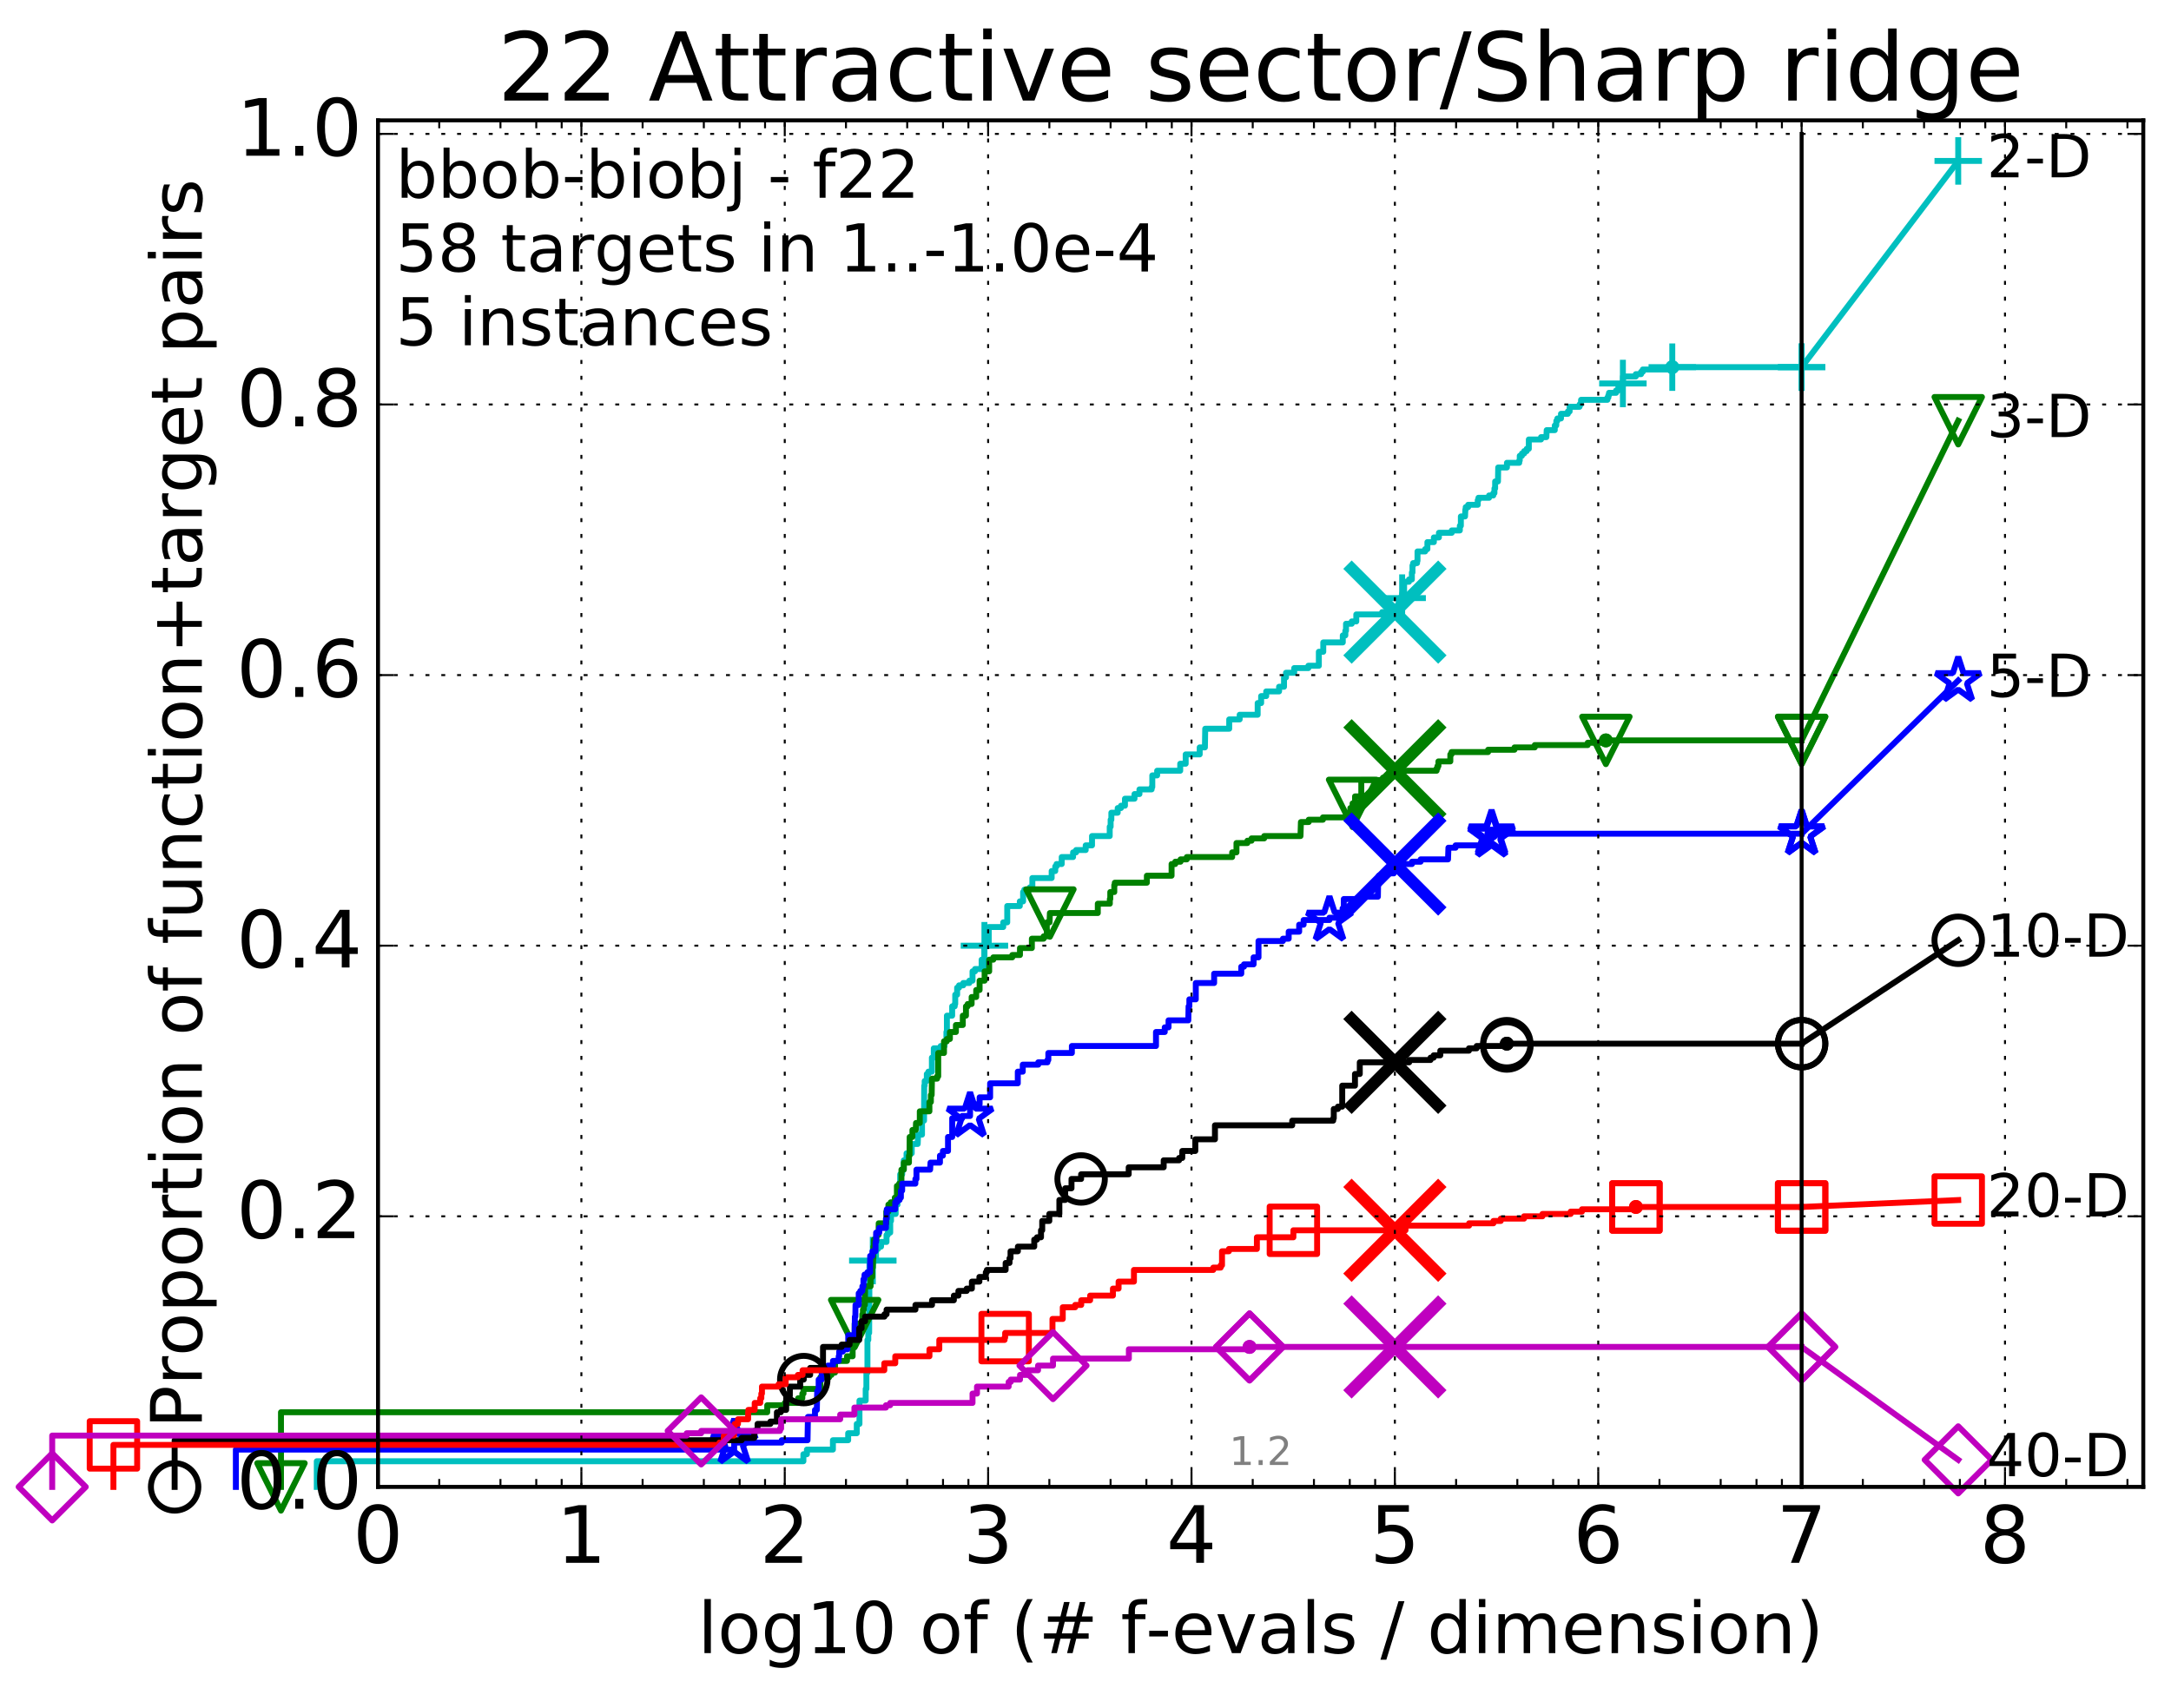 <?xml version="1.0" encoding="utf-8" standalone="no"?>
<!DOCTYPE svg PUBLIC "-//W3C//DTD SVG 1.1//EN"
  "http://www.w3.org/Graphics/SVG/1.1/DTD/svg11.dtd">
<!-- Created with matplotlib (http://matplotlib.org/) -->
<svg height="432pt" version="1.1" viewBox="0 0 549 432" width="549pt" xmlns="http://www.w3.org/2000/svg" xmlns:xlink="http://www.w3.org/1999/xlink">
 <defs>
  <style type="text/css">
*{stroke-linecap:butt;stroke-linejoin:round;stroke-miterlimit:100000;}
  </style>
 </defs>
 <g id="figure_1">
  <g id="patch_1">
   <path d="M 0 432.436 
L 549.192 432.436 
L 549.192 0 
L 0 0 
z
" style="fill:#ffffff;"/>
  </g>
  <g id="axes_1">
   <g id="patch_2">
    <path d="M 95.592 376.036 
L 541.992 376.036 
L 541.992 30.436 
L 95.592 30.436 
z
" style="fill:#ffffff;"/>
   </g>
   <g id="line2d_1">
    <defs>
     <path d="M 0 1.5 
C 0.398 1.5 0.779 1.342 1.061 1.061 
C 1.342 0.779 1.5 0.398 1.5 0 
C 1.5 -0.398 1.342 -0.779 1.061 -1.061 
C 0.779 -1.342 0.398 -1.5 0 -1.5 
C -0.398 -1.5 -0.779 -1.342 -1.061 -1.061 
C -1.342 -0.779 -1.5 -0.398 -1.5 0 
C -1.5 0.398 -1.342 0.779 -1.061 1.061 
C -0.779 1.342 -0.398 1.5 0 1.5 
z
" id="m5db4b015c5" style="stroke:#00bfbf;stroke-width:0.5;"/>
    </defs>
    <g>
     <use style="fill:#00bfbf;stroke:#00bfbf;stroke-width:0.5;" x="422.885" xlink:href="#m5db4b015c5" y="92.854"/>
     <use style="fill:#00bfbf;stroke:#00bfbf;stroke-width:0.5;" x="422.885" xlink:href="#m5db4b015c5" y="92.854"/>
    </g>
   </g>
   <g id="line2d_2">
    <path d="M 80.11 376.036 
L 80.11 369.547 
L 203.163 369.547 
L 203.163 367.777 
L 204.05 367.777 
L 204.05 366.597 
L 210.627 366.597 
L 210.627 364.237 
L 214.482 364.237 
L 214.482 362.467 
L 216.66 362.467 
L 216.66 360.107 
L 217.341 360.107 
L 217.341 354.208 
L 218.914 354.208 
L 218.914 351.258 
L 219.092 351.258 
L 219.092 347.128 
L 219.357 347.128 
L 219.357 338.869 
L 219.574 338.869 
L 219.574 337.099 
L 219.79 337.099 
L 219.876 319.4 
L 220.716 319.4 
L 220.716 318.81 
L 221.525 318.81 
L 221.525 315.86 
L 222.036 315.86 
L 222.036 315.27 
L 222.8 315.27 
L 222.8 314.09 
L 224.182 314.09 
L 224.182 312.32 
L 224.498 312.32 
L 224.498 311.73 
L 225.115 311.73 
L 225.115 308.781 
L 225.317 308.781 
L 225.317 307.011 
L 226.493 307.011 
L 226.493 304.651 
L 226.965 304.651 
L 226.965 302.291 
L 227.397 302.291 
L 227.397 300.521 
L 227.61 300.521 
L 227.64 296.981 
L 228.148 296.981 
L 228.148 295.801 
L 228.529 295.801 
L 228.558 293.442 
L 229.244 293.442 
L 229.244 291.672 
L 230.555 291.672 
L 230.555 289.312 
L 232.067 289.312 
L 232.166 286.952 
L 233.156 286.952 
L 233.156 283.412 
L 233.669 283.412 
L 233.716 274.563 
L 233.83 274.563 
L 233.83 273.383 
L 234.373 273.383 
L 234.373 271.613 
L 234.772 271.613 
L 234.772 271.023 
L 235.655 271.023 
L 235.655 267.483 
L 236.135 267.483 
L 236.135 265.123 
L 237.883 265.123 
L 237.883 264.533 
L 238.855 264.533 
L 238.855 263.353 
L 239.326 263.353 
L 239.326 260.994 
L 239.451 260.994 
L 239.451 256.864 
L 240.782 256.864 
L 240.782 254.504 
L 241.427 254.504 
L 241.427 253.914 
L 241.557 253.914 
L 241.557 251.554 
L 242.038 251.554 
L 242.038 249.784 
L 242.525 249.784 
L 242.525 249.194 
L 243.586 249.194 
L 243.586 248.604 
L 245.129 248.604 
L 245.129 248.014 
L 245.93 248.014 
L 245.93 245.655 
L 246.561 245.655 
L 246.561 245.065 
L 248.232 245.065 
L 248.232 242.705 
L 248.942 242.705 
L 248.942 239.165 
L 250.033 239.165 
L 250.033 234.445 
L 253.697 234.445 
L 253.697 233.265 
L 254.709 233.265 
L 254.709 229.136 
L 257.889 229.136 
L 257.889 227.956 
L 258.724 227.956 
L 258.724 225.596 
L 259.023 225.596 
L 259.023 225.006 
L 260.431 225.006 
L 260.431 224.416 
L 261.062 224.416 
L 261.062 222.056 
L 265.943 222.056 
L 265.943 220.286 
L 266.854 220.286 
L 266.854 219.106 
L 267.181 219.106 
L 267.181 218.516 
L 268.485 218.516 
L 268.485 216.746 
L 271.36 216.746 
L 271.36 215.566 
L 272.128 215.566 
L 272.128 214.977 
L 274.549 214.977 
L 274.549 213.797 
L 276.148 213.797 
L 276.148 211.437 
L 280.624 211.437 
L 280.624 209.077 
L 280.857 209.077 
L 280.857 207.307 
L 281.038 207.307 
L 281.038 205.537 
L 282.642 205.537 
L 282.642 204.357 
L 283.471 204.357 
L 283.471 203.767 
L 284.476 203.767 
L 284.476 201.997 
L 286.891 201.997 
L 286.891 200.817 
L 288.141 200.817 
L 288.141 199.637 
L 291.226 199.637 
L 291.226 199.048 
L 291.392 199.048 
L 291.392 196.098 
L 292.618 196.098 
L 292.618 194.918 
L 298.453 194.918 
L 298.453 193.148 
L 299.836 193.148 
L 299.836 190.788 
L 303.379 190.788 
L 303.379 189.018 
L 304.698 189.018 
L 304.774 184.298 
L 310.841 184.298 
L 310.841 181.939 
L 313.489 181.939 
L 313.489 180.759 
L 318.037 180.759 
L 318.037 177.809 
L 318.916 177.809 
L 318.916 176.039 
L 320.197 176.039 
L 320.197 174.859 
L 323.454 174.859 
L 323.454 173.679 
L 324.702 173.679 
L 324.702 171.319 
L 325.203 171.319 
L 325.203 170.139 
L 327.28 170.139 
L 327.28 168.959 
L 330.853 168.959 
L 330.853 168.369 
L 333.508 168.369 
L 333.508 164.83 
L 334.628 164.83 
L 334.628 162.47 
L 339.563 162.47 
L 339.563 160.7 
L 340.206 160.7 
L 340.206 159.52 
L 340.381 159.52 
L 340.381 157.75 
L 341.824 157.75 
L 341.824 157.16 
L 342.978 157.16 
L 342.978 155.39 
L 349.517 155.39 
L 349.517 154.8 
L 353.614 154.8 
L 353.615 153.03 
L 353.73 153.03 
L 353.73 151.851 
L 353.889 151.851 
L 353.889 151.261 
L 354.575 151.261 
L 354.576 150.081 
L 355.071 150.081 
L 355.072 147.131 
L 356.301 147.131 
L 356.301 146.541 
L 357.03 146.541 
L 357.031 144.771 
L 357.186 144.771 
L 357.186 143.001 
L 357.353 143.001 
L 357.353 142.411 
L 358.346 142.411 
L 358.346 141.821 
L 358.458 141.821 
L 358.458 139.461 
L 360.39 139.461 
L 360.39 138.871 
L 360.958 138.871 
L 360.959 137.101 
L 362.596 137.101 
L 362.596 135.922 
L 363.874 135.922 
L 363.874 134.742 
L 367.119 134.742 
L 367.119 134.152 
L 369.161 134.152 
L 369.162 132.972 
L 369.421 132.972 
L 369.421 130.612 
L 370.473 130.612 
L 370.558 128.842 
L 370.65 128.842 
L 370.65 128.252 
L 371.267 128.252 
L 371.267 127.662 
L 373.692 127.662 
L 373.692 126.482 
L 373.872 126.482 
L 373.872 125.892 
L 376.551 125.892 
L 376.551 125.302 
L 377.617 125.302 
L 377.617 124.712 
L 377.911 124.712 
L 377.911 123.532 
L 378.087 123.532 
L 378.087 121.762 
L 378.806 121.762 
L 378.865 118.223 
L 381.071 118.223 
L 381.071 117.043 
L 384.182 117.043 
L 384.182 116.453 
L 384.315 116.453 
L 384.315 115.273 
L 384.861 115.273 
L 384.861 114.683 
L 385.428 114.683 
L 385.428 114.093 
L 386.063 114.093 
L 386.063 113.503 
L 386.608 113.503 
L 386.608 111.143 
L 389.695 111.143 
L 389.695 110.553 
L 391.042 110.553 
L 391.125 108.783 
L 393.171 108.783 
L 393.171 107.603 
L 393.54 107.603 
L 393.57 106.423 
L 393.826 106.423 
L 393.826 105.833 
L 394.74 105.833 
L 394.74 104.654 
L 396.48 104.654 
L 396.48 104.064 
L 396.928 104.064 
L 396.928 102.884 
L 399.429 102.884 
L 399.429 102.294 
L 399.774 102.294 
L 399.822 101.114 
L 406.477 101.114 
L 406.477 100.524 
L 406.73 100.524 
L 406.73 99.934 
L 406.889 99.934 
L 406.889 99.344 
L 408.67 99.344 
L 408.67 98.754 
L 409.256 98.754 
L 409.256 97.574 
L 410.396 97.574 
L 410.426 95.214 
L 413.662 95.214 
L 413.662 94.624 
L 414.991 94.624 
L 414.991 94.034 
L 415.434 94.034 
L 415.434 93.444 
L 422.885 93.444 
L 422.885 92.854 
L 455.592 92.854 
L 455.592 92.854 
" style="fill:none;stroke:#00bfbf;stroke-linecap:square;stroke-width:1.5;"/>
   </g>
   <g id="line2d_3">
    <defs>
     <path d="M -6 0 
L 6 0 
M 0 6 
L 0 -6 
" id="m9008dc4158" style="stroke:#00bfbf;stroke-width:1.5;"/>
    </defs>
    <g>
     <use style="fill:none;stroke:#00bfbf;stroke-width:1.5;" x="220.716" xlink:href="#m9008dc4158" y="318.81"/>
     <use style="fill:none;stroke:#00bfbf;stroke-width:1.5;" x="248.942" xlink:href="#m9008dc4158" y="239.165"/>
     <use style="fill:none;stroke:#00bfbf;stroke-width:1.5;" x="354.575" xlink:href="#m9008dc4158" y="151.261"/>
     <use style="fill:none;stroke:#00bfbf;stroke-width:1.5;" x="410.396" xlink:href="#m9008dc4158" y="96.984"/>
     <use style="fill:none;stroke:#00bfbf;stroke-width:1.5;" x="422.885" xlink:href="#m9008dc4158" y="92.854"/>
     <use style="fill:none;stroke:#00bfbf;stroke-width:1.5;" x="455.592" xlink:href="#m9008dc4158" y="92.854"/>
    </g>
   </g>
   <g id="line2d_4"/>
   <g id="line2d_5">
    <path clip-path="url(#p8631603a84)" d="M 352.747 154.8 
" style="fill:none;stroke:#00bfbf;stroke-linecap:square;"/>
    <defs>
     <path d="M -12 12 
L 12 -12 
M -12 -12 
L 12 12 
" id="m59df97c3d2" style="stroke:#00bfbf;stroke-width:3.0;"/>
    </defs>
    <g clip-path="url(#p8631603a84)">
     <use style="fill:#00bfbf;stroke:#00bfbf;stroke-width:3.0;" x="352.747" xlink:href="#m59df97c3d2" y="154.8"/>
    </g>
   </g>
   <g id="line2d_6">
    <defs>
     <path d="M 0 1.5 
C 0.398 1.5 0.779 1.342 1.061 1.061 
C 1.342 0.779 1.5 0.398 1.5 0 
C 1.5 -0.398 1.342 -0.779 1.061 -1.061 
C 0.779 -1.342 0.398 -1.5 0 -1.5 
C -0.398 -1.5 -0.779 -1.342 -1.061 -1.061 
C -1.342 -0.779 -1.5 -0.398 -1.5 0 
C -1.5 0.398 -1.342 0.779 -1.061 1.061 
C -0.779 1.342 -0.398 1.5 0 1.5 
z
" id="m57b55abdaa" style="stroke:#008000;stroke-width:0.5;"/>
    </defs>
    <g>
     <use style="fill:#008000;stroke:#008000;stroke-width:0.5;" x="406.093" xlink:href="#m57b55abdaa" y="187.248"/>
     <use style="fill:#008000;stroke:#008000;stroke-width:0.5;" x="406.093" xlink:href="#m57b55abdaa" y="187.248"/>
    </g>
   </g>
   <g id="line2d_7">
    <path d="M 71.054 376.036 
L 71.054 357.157 
L 194.016 357.157 
L 194.016 355.388 
L 198.449 355.388 
L 198.449 354.798 
L 201.828 354.798 
L 201.828 353.618 
L 202.89 353.618 
L 202.89 352.438 
L 203.193 352.438 
L 203.193 351.258 
L 207.455 351.258 
L 207.455 348.308 
L 209.679 348.308 
L 209.679 347.718 
L 210.257 347.718 
L 210.257 347.128 
L 211.16 347.128 
L 211.16 344.178 
L 214.189 344.178 
L 214.189 342.998 
L 215.615 342.998 
L 215.615 340.639 
L 215.855 340.639 
L 215.855 337.689 
L 216.127 337.689 
L 216.127 334.739 
L 218.064 334.739 
L 218.064 332.379 
L 218.219 332.379 
L 218.219 331.199 
L 218.433 331.199 
L 218.433 330.019 
L 218.705 330.019 
L 218.765 325.299 
L 220.159 325.299 
L 220.159 322.94 
L 220.578 322.94 
L 220.578 320.58 
L 220.716 320.58 
L 220.798 318.22 
L 220.853 318.22 
L 220.853 315.27 
L 220.989 315.27 
L 220.989 313.5 
L 221.631 313.5 
L 221.631 312.32 
L 222.178 312.32 
L 222.204 309.37 
L 224.123 309.37 
L 224.123 306.421 
L 224.659 306.421 
L 224.659 304.651 
L 225.25 304.651 
L 225.25 304.061 
L 226.28 304.061 
L 226.28 302.881 
L 226.809 302.881 
L 226.809 299.931 
L 227.367 299.931 
L 227.367 299.341 
L 227.951 299.341 
L 227.951 295.801 
L 228.558 295.801 
L 228.558 294.031 
L 229.854 294.031 
L 229.854 292.262 
L 230 292.262 
L 230.036 287.542 
L 230.731 287.542 
L 230.731 285.772 
L 231.574 285.772 
L 231.642 284.002 
L 232.598 284.002 
L 232.598 281.052 
L 235.027 281.052 
L 235.027 278.692 
L 235.4 278.692 
L 235.4 276.923 
L 235.599 276.923 
L 235.669 272.793 
L 236.98 272.793 
L 236.98 272.203 
L 237.257 272.203 
L 237.257 266.303 
L 238.715 266.303 
L 238.715 263.353 
L 239.427 263.353 
L 239.427 262.763 
L 240.21 262.763 
L 240.21 260.994 
L 241.729 260.994 
L 241.729 259.224 
L 243.472 259.224 
L 243.472 256.864 
L 244.271 256.864 
L 244.271 254.504 
L 244.707 254.504 
L 244.707 253.914 
L 245.707 253.914 
L 245.707 252.144 
L 246.861 252.144 
L 246.861 250.374 
L 247.722 250.374 
L 247.722 248.014 
L 248.989 248.014 
L 248.989 245.655 
L 250.144 245.655 
L 250.144 242.705 
L 251.186 242.705 
L 251.186 242.115 
L 255.982 242.115 
L 255.982 241.525 
L 257.928 241.525 
L 257.928 239.755 
L 260.936 239.755 
L 260.936 237.395 
L 263.906 237.395 
L 263.906 236.805 
L 264.713 236.805 
L 264.713 233.265 
L 265.411 233.265 
L 265.496 230.905 
L 277.612 230.905 
L 277.612 228.546 
L 280.652 228.546 
L 280.652 227.366 
L 280.766 227.366 
L 280.766 225.596 
L 281.779 225.596 
L 281.779 223.826 
L 281.912 223.826 
L 281.912 223.236 
L 290.019 223.236 
L 290.019 221.466 
L 296.267 221.466 
L 296.267 218.516 
L 297.198 218.516 
L 297.198 217.926 
L 298.535 217.926 
L 298.535 217.336 
L 300.117 217.336 
L 300.117 216.746 
L 311.588 216.746 
L 311.588 215.566 
L 312.678 215.566 
L 312.678 213.207 
L 315.438 213.207 
L 315.438 212.617 
L 316.494 212.617 
L 316.494 212.027 
L 319.692 212.027 
L 319.692 211.437 
L 328.866 211.437 
L 328.973 207.897 
L 330.948 207.897 
L 330.948 207.307 
L 334.54 207.307 
L 334.54 206.717 
L 341.47 206.717 
L 341.47 204.357 
L 342.04 204.357 
L 342.04 203.177 
L 342.662 203.177 
L 342.662 201.407 
L 344.244 201.407 
L 344.244 197.278 
L 349.704 197.278 
L 349.704 196.688 
L 351.993 196.688 
L 351.993 194.918 
L 363.292 194.918 
L 363.292 194.328 
L 363.508 194.328 
L 363.508 193.738 
L 363.748 193.738 
L 363.748 192.558 
L 366.757 192.558 
L 366.757 190.788 
L 367.059 190.788 
L 367.059 190.198 
L 376.313 190.198 
L 376.313 189.608 
L 382.984 189.608 
L 382.984 189.018 
L 388.115 189.018 
L 388.115 188.428 
L 401.5 188.428 
L 401.5 187.838 
L 406.093 187.838 
L 406.093 187.248 
L 455.592 187.248 
L 455.592 187.248 
" style="fill:none;stroke:#008000;stroke-linecap:square;stroke-width:1.5;"/>
   </g>
   <g id="line2d_8">
    <defs>
     <path d="M -0 6 
L 6 -6 
L -6 -6 
z
" id="md12d8963b9" style="stroke:#008000;stroke-linejoin:miter;stroke-width:1.5;"/>
    </defs>
    <g>
     <use style="fill:none;stroke:#008000;stroke-linejoin:miter;stroke-width:1.5;" x="71.054" xlink:href="#md12d8963b9" y="376.036"/>
     <use style="fill:none;stroke:#008000;stroke-linejoin:miter;stroke-width:1.5;" x="216.127" xlink:href="#md12d8963b9" y="334.739"/>
     <use style="fill:none;stroke:#008000;stroke-linejoin:miter;stroke-width:1.5;" x="265.496" xlink:href="#md12d8963b9" y="230.905"/>
     <use style="fill:none;stroke:#008000;stroke-linejoin:miter;stroke-width:1.5;" x="342.04" xlink:href="#md12d8963b9" y="203.177"/>
     <use style="fill:none;stroke:#008000;stroke-linejoin:miter;stroke-width:1.5;" x="406.093" xlink:href="#md12d8963b9" y="187.248"/>
     <use style="fill:none;stroke:#008000;stroke-linejoin:miter;stroke-width:1.5;" x="455.592" xlink:href="#md12d8963b9" y="187.248"/>
    </g>
   </g>
   <g id="line2d_9"/>
   <g id="line2d_10">
    <path clip-path="url(#p8631603a84)" d="M 352.743 194.918 
" style="fill:none;stroke:#008000;stroke-linecap:square;"/>
    <defs>
     <path d="M -12 12 
L 12 -12 
M -12 -12 
L 12 12 
" id="m548cdecd07" style="stroke:#008000;stroke-width:3.0;"/>
    </defs>
    <g clip-path="url(#p8631603a84)">
     <use style="fill:#008000;stroke:#008000;stroke-width:3.0;" x="352.743" xlink:href="#m548cdecd07" y="194.918"/>
    </g>
   </g>
   <g id="line2d_11">
    <defs>
     <path d="M 0 1.5 
C 0.398 1.5 0.779 1.342 1.061 1.061 
C 1.342 0.779 1.5 0.398 1.5 0 
C 1.5 -0.398 1.342 -0.779 1.061 -1.061 
C 0.779 -1.342 0.398 -1.5 0 -1.5 
C -0.398 -1.5 -0.779 -1.342 -1.061 -1.061 
C -1.342 -0.779 -1.5 -0.398 -1.5 0 
C -1.5 0.398 -1.342 0.779 -1.061 1.061 
C -0.779 1.342 -0.398 1.5 0 1.5 
z
" id="mc9c102e081" style="stroke:#0000ff;stroke-width:0.5;"/>
    </defs>
    <g>
     <use style="fill:#0000ff;stroke:#0000ff;stroke-width:0.5;" x="377.184" xlink:href="#mc9c102e081" y="210.847"/>
     <use style="fill:#0000ff;stroke:#0000ff;stroke-width:0.5;" x="377.184" xlink:href="#mc9c102e081" y="210.847"/>
    </g>
   </g>
   <g id="line2d_12">
    <path d="M 59.645 376.036 
L 59.645 366.597 
L 185.657 366.597 
L 185.657 364.827 
L 197.676 364.827 
L 197.676 364.237 
L 204.205 364.237 
L 204.309 358.337 
L 206.091 358.337 
L 206.091 356.567 
L 206.562 356.567 
L 206.655 351.848 
L 207.023 351.848 
L 207.023 348.898 
L 207.801 348.898 
L 207.801 347.128 
L 209.279 347.128 
L 209.361 345.358 
L 210.639 345.358 
L 210.639 344.178 
L 212.092 344.178 
L 212.092 342.998 
L 212.213 342.998 
L 212.213 341.818 
L 213.135 341.818 
L 213.135 341.228 
L 214.307 341.228 
L 214.307 340.049 
L 214.504 340.049 
L 214.504 337.689 
L 216.12 337.689 
L 216.181 332.969 
L 216.301 332.969 
L 216.342 330.019 
L 217.149 330.019 
L 217.149 327.069 
L 217.551 327.069 
L 217.551 326.479 
L 218.077 326.479 
L 218.077 325.299 
L 218.353 325.299 
L 218.353 323.53 
L 218.572 323.53 
L 218.627 322.35 
L 219.339 322.35 
L 219.339 321.76 
L 220.03 321.76 
L 220.047 317.63 
L 220.617 317.63 
L 220.617 316.45 
L 221.398 316.45 
L 221.398 314.09 
L 221.557 314.09 
L 221.557 311.73 
L 222.337 311.73 
L 222.337 310.55 
L 224.034 310.55 
L 224.034 308.191 
L 224.246 308.191 
L 224.246 305.831 
L 226.378 305.831 
L 226.378 304.061 
L 226.809 304.061 
L 226.809 303.471 
L 227.489 303.471 
L 227.489 302.881 
L 227.815 302.881 
L 227.815 301.111 
L 228.137 301.111 
L 228.137 299.341 
L 231.48 299.341 
L 231.48 298.161 
L 231.753 298.161 
L 231.753 295.801 
L 235.212 295.801 
L 235.306 294.031 
L 237.695 294.031 
L 237.695 292.262 
L 238.438 292.262 
L 238.438 291.082 
L 239.734 291.082 
L 239.734 287.542 
L 240.792 287.542 
L 240.792 282.822 
L 243.303 282.822 
L 243.303 282.232 
L 245.308 282.232 
L 245.308 279.282 
L 247.727 279.282 
L 247.727 277.513 
L 250.381 277.513 
L 250.381 273.973 
L 257.38 273.973 
L 257.38 271.023 
L 258.634 271.023 
L 258.634 269.253 
L 262.547 269.253 
L 262.547 268.663 
L 264.873 268.663 
L 264.873 268.073 
L 265.103 268.073 
L 265.103 266.303 
L 271.053 266.303 
L 271.053 264.533 
L 292.326 264.533 
L 292.326 260.994 
L 294.539 260.994 
L 294.539 259.814 
L 295.5 259.814 
L 295.5 258.044 
L 300.501 258.044 
L 300.567 254.504 
L 300.763 254.504 
L 300.763 252.734 
L 302.393 252.734 
L 302.393 248.604 
L 307.028 248.604 
L 307.028 246.245 
L 313.894 246.245 
L 313.894 244.475 
L 314.58 244.475 
L 314.58 243.885 
L 317.009 243.885 
L 317.009 242.115 
L 318.249 242.115 
L 318.249 237.985 
L 324.422 237.985 
L 324.422 237.395 
L 325.881 237.395 
L 325.881 235.625 
L 328.534 235.625 
L 328.534 233.855 
L 329.658 233.855 
L 329.658 232.675 
L 336.19 232.675 
L 336.19 232.085 
L 339.511 232.085 
L 339.511 229.726 
L 339.817 229.726 
L 339.817 227.366 
L 344.101 227.366 
L 344.101 226.776 
L 348.439 226.776 
L 348.497 223.236 
L 348.664 223.236 
L 348.664 221.466 
L 349.781 221.466 
L 349.781 220.876 
L 352.459 220.876 
L 352.459 220.286 
L 352.598 220.286 
L 352.598 218.516 
L 357.061 218.516 
L 357.061 217.926 
L 359.249 217.926 
L 359.249 217.336 
L 366.174 217.336 
L 366.276 214.387 
L 368.081 214.387 
L 368.081 213.797 
L 375.934 213.797 
L 376 212.027 
L 377.184 212.027 
L 377.184 210.847 
L 455.592 210.847 
L 455.592 210.847 
" style="fill:none;stroke:#0000ff;stroke-linecap:square;stroke-width:1.5;"/>
   </g>
   <g id="line2d_13">
    <defs>
     <path d="M 0 -6 
L -1.347 -1.854 
L -5.706 -1.854 
L -2.18 0.708 
L -3.527 4.854 
L -0 2.292 
L 3.527 4.854 
L 2.18 0.708 
L 5.706 -1.854 
L 1.347 -1.854 
z
" id="me26cd0c090" style="stroke:#0000ff;stroke-linejoin:bevel;stroke-width:1.5;"/>
    </defs>
    <g>
     <use style="fill:none;stroke:#0000ff;stroke-linejoin:bevel;stroke-width:1.5;" x="185.657" xlink:href="#me26cd0c090" y="364.827"/>
     <use style="fill:none;stroke:#0000ff;stroke-linejoin:bevel;stroke-width:1.5;" x="245.308" xlink:href="#me26cd0c090" y="282.232"/>
     <use style="fill:none;stroke:#0000ff;stroke-linejoin:bevel;stroke-width:1.5;" x="336.19" xlink:href="#me26cd0c090" y="232.675"/>
     <use style="fill:none;stroke:#0000ff;stroke-linejoin:bevel;stroke-width:1.5;" x="377.184" xlink:href="#me26cd0c090" y="211.437"/>
     <use style="fill:none;stroke:#0000ff;stroke-linejoin:bevel;stroke-width:1.5;" x="377.184" xlink:href="#me26cd0c090" y="210.847"/>
     <use style="fill:none;stroke:#0000ff;stroke-linejoin:bevel;stroke-width:1.5;" x="455.592" xlink:href="#me26cd0c090" y="210.847"/>
    </g>
   </g>
   <g id="line2d_14"/>
   <g id="line2d_15">
    <path clip-path="url(#p8631603a84)" d="M 352.74 218.516 
" style="fill:none;stroke:#0000ff;stroke-linecap:square;"/>
    <defs>
     <path d="M -12 12 
L 12 -12 
M -12 -12 
L 12 12 
" id="m367961e778" style="stroke:#0000ff;stroke-width:3.0;"/>
    </defs>
    <g clip-path="url(#p8631603a84)">
     <use style="fill:#0000ff;stroke:#0000ff;stroke-width:3.0;" x="352.74" xlink:href="#m367961e778" y="218.516"/>
    </g>
   </g>
   <g id="line2d_16">
    <defs>
     <path d="M 0 1.5 
C 0.398 1.5 0.779 1.342 1.061 1.061 
C 1.342 0.779 1.5 0.398 1.5 0 
C 1.5 -0.398 1.342 -0.779 1.061 -1.061 
C 0.779 -1.342 0.398 -1.5 0 -1.5 
C -0.398 -1.5 -0.779 -1.342 -1.061 -1.061 
C -1.342 -0.779 -1.5 -0.398 -1.5 0 
C -1.5 0.398 -1.342 0.779 -1.061 1.061 
C -0.779 1.342 -0.398 1.5 0 1.5 
z
" id="me669f8a539" style="stroke:#000000;stroke-width:0.5;"/>
    </defs>
    <g>
     <use style="stroke:#000000;stroke-width:0.5;" x="381.041" xlink:href="#me669f8a539" y="263.943"/>
     <use style="stroke:#000000;stroke-width:0.5;" x="381.041" xlink:href="#me669f8a539" y="263.943"/>
    </g>
   </g>
   <g id="line2d_17">
    <path d="M 44.163 376.036 
L 44.163 364.237 
L 187.555 364.237 
L 187.555 363.647 
L 190.736 363.647 
L 190.736 361.877 
L 191.572 361.877 
L 191.572 360.107 
L 194.819 360.107 
L 194.819 359.517 
L 196.465 359.517 
L 196.465 357.157 
L 197.444 357.157 
L 197.444 356.567 
L 198.803 356.567 
L 198.825 353.028 
L 199.729 353.028 
L 199.75 350.668 
L 202.353 350.668 
L 202.353 348.898 
L 203.253 348.898 
L 203.253 347.718 
L 204.869 347.718 
L 204.869 345.948 
L 207.859 345.948 
L 207.859 345.358 
L 208.122 345.358 
L 208.122 340.639 
L 212.832 340.639 
L 212.832 340.049 
L 214.849 340.049 
L 214.849 338.869 
L 217.284 338.869 
L 217.284 335.919 
L 217.881 335.919 
L 217.881 334.149 
L 218.762 334.149 
L 218.762 332.969 
L 223.661 332.969 
L 223.661 332.379 
L 224.196 332.379 
L 224.196 331.199 
L 231.495 331.199 
L 231.495 330.019 
L 235.689 330.019 
L 235.689 328.839 
L 241.214 328.839 
L 241.214 327.659 
L 242.356 327.659 
L 242.356 326.479 
L 244.454 326.479 
L 244.454 325.889 
L 245.769 325.889 
L 245.769 324.12 
L 247.668 324.12 
L 247.668 322.94 
L 249.287 322.94 
L 249.287 321.76 
L 249.551 321.76 
L 249.551 321.17 
L 254.304 321.17 
L 254.304 319.4 
L 255.286 319.4 
L 255.286 318.22 
L 255.542 318.22 
L 255.542 316.45 
L 257.402 316.45 
L 257.402 315.27 
L 261.538 315.27 
L 261.538 313.5 
L 262.23 313.5 
L 262.23 312.91 
L 263.248 312.91 
L 263.248 311.14 
L 263.555 311.14 
L 263.555 308.781 
L 265.349 308.781 
L 265.349 307.011 
L 267.891 307.011 
L 267.891 303.471 
L 269.368 303.471 
L 269.368 300.521 
L 270.961 300.521 
L 270.961 298.161 
L 273.392 298.161 
L 273.392 296.981 
L 285.425 296.981 
L 285.425 295.211 
L 294.274 295.211 
L 294.274 293.442 
L 298.17 293.442 
L 298.17 292.852 
L 298.974 292.852 
L 298.974 291.082 
L 302.27 291.082 
L 302.27 288.132 
L 307.237 288.132 
L 307.237 284.592 
L 326.774 284.592 
L 326.774 283.412 
L 337.137 283.412 
L 337.137 282.822 
L 337.284 282.822 
L 337.284 280.462 
L 338.327 280.462 
L 338.327 279.872 
L 339.422 279.872 
L 339.422 274.563 
L 342.644 274.563 
L 342.644 271.613 
L 343.861 271.613 
L 343.861 268.663 
L 356.361 268.663 
L 356.361 268.073 
L 361.754 268.073 
L 361.754 267.483 
L 362.539 267.483 
L 362.539 266.893 
L 364.219 266.893 
L 364.219 265.713 
L 371.464 265.713 
L 371.464 265.123 
L 373.421 265.123 
L 373.421 264.533 
L 381.041 264.533 
L 381.041 263.943 
L 455.592 263.943 
L 455.592 263.943 
" style="fill:none;stroke:#000000;stroke-linecap:square;stroke-width:1.5;"/>
   </g>
   <g id="line2d_18">
    <defs>
     <path d="M 0 6 
C 1.591 6 3.117 5.368 4.243 4.243 
C 5.368 3.117 6 1.591 6 0 
C 6 -1.591 5.368 -3.117 4.243 -4.243 
C 3.117 -5.368 1.591 -6 0 -6 
C -1.591 -6 -3.117 -5.368 -4.243 -4.243 
C -5.368 -3.117 -6 -1.591 -6 0 
C -6 1.591 -5.368 3.117 -4.243 4.243 
C -3.117 5.368 -1.591 6 0 6 
z
" id="mf0a748a247" style="stroke:#000000;stroke-width:1.5;"/>
    </defs>
    <g>
     <use style="fill:none;stroke:#000000;stroke-width:1.5;" x="44.163" xlink:href="#mf0a748a247" y="376.036"/>
     <use style="fill:none;stroke:#000000;stroke-width:1.5;" x="203.253" xlink:href="#mf0a748a247" y="348.898"/>
     <use style="fill:none;stroke:#000000;stroke-width:1.5;" x="273.392" xlink:href="#mf0a748a247" y="298.161"/>
     <use style="fill:none;stroke:#000000;stroke-width:1.5;" x="381.041" xlink:href="#mf0a748a247" y="264.533"/>
     <use style="fill:none;stroke:#000000;stroke-width:1.5;" x="381.041" xlink:href="#mf0a748a247" y="263.943"/>
     <use style="fill:none;stroke:#000000;stroke-width:1.5;" x="455.592" xlink:href="#mf0a748a247" y="263.943"/>
    </g>
   </g>
   <g id="line2d_19"/>
   <g id="line2d_20">
    <path clip-path="url(#p8631603a84)" d="M 352.737 268.663 
" style="fill:none;stroke:#000000;stroke-linecap:square;"/>
    <defs>
     <path d="M -12 12 
L 12 -12 
M -12 -12 
L 12 12 
" id="m3ab91c10b7" style="stroke:#000000;stroke-width:3.0;"/>
    </defs>
    <g clip-path="url(#p8631603a84)">
     <use style="stroke:#000000;stroke-width:3.0;" x="352.737" xlink:href="#m3ab91c10b7" y="268.663"/>
    </g>
   </g>
   <g id="line2d_21">
    <defs>
     <path d="M 0 1.5 
C 0.398 1.5 0.779 1.342 1.061 1.061 
C 1.342 0.779 1.5 0.398 1.5 0 
C 1.5 -0.398 1.342 -0.779 1.061 -1.061 
C 0.779 -1.342 0.398 -1.5 0 -1.5 
C -0.398 -1.5 -0.779 -1.342 -1.061 -1.061 
C -1.342 -0.779 -1.5 -0.398 -1.5 0 
C -1.5 0.398 -1.342 0.779 -1.061 1.061 
C -0.779 1.342 -0.398 1.5 0 1.5 
z
" id="me000a99351" style="stroke:#ff0000;stroke-width:0.5;"/>
    </defs>
    <g>
     <use style="fill:#ff0000;stroke:#ff0000;stroke-width:0.5;" x="413.687" xlink:href="#me000a99351" y="305.241"/>
     <use style="fill:#ff0000;stroke:#ff0000;stroke-width:0.5;" x="413.687" xlink:href="#me000a99351" y="305.241"/>
    </g>
   </g>
   <g id="line2d_22">
    <path d="M 28.682 376.036 
L 28.682 365.417 
L 181.939 365.417 
L 181.939 364.827 
L 183.034 364.827 
L 183.034 363.057 
L 185.618 363.057 
L 185.618 360.697 
L 185.776 360.697 
L 185.776 360.107 
L 186.626 360.107 
L 186.626 358.927 
L 189.185 358.927 
L 189.185 357.157 
L 189.236 357.157 
L 189.236 356.567 
L 190.846 356.567 
L 190.846 354.798 
L 192.246 354.798 
L 192.246 353.618 
L 192.524 353.618 
L 192.524 352.438 
L 192.684 352.438 
L 192.684 350.668 
L 196.888 350.668 
L 196.888 350.078 
L 198.682 350.078 
L 198.682 348.308 
L 201.764 348.308 
L 201.764 347.718 
L 202.954 347.718 
L 202.954 346.538 
L 223.621 346.538 
L 223.621 344.768 
L 226.394 344.768 
L 226.394 342.998 
L 235.039 342.998 
L 235.039 341.228 
L 237.529 341.228 
L 237.529 338.869 
L 254.039 338.869 
L 254.039 338.279 
L 254.181 338.279 
L 254.181 337.099 
L 266.149 337.099 
L 266.149 333.559 
L 268.749 333.559 
L 268.749 330.609 
L 271.888 330.609 
L 271.888 330.019 
L 273.421 330.019 
L 273.421 328.839 
L 275.668 328.839 
L 275.668 327.659 
L 281.434 327.659 
L 281.434 325.889 
L 282.867 325.889 
L 282.867 324.12 
L 286.751 324.12 
L 286.751 321.17 
L 306.802 321.17 
L 306.802 320.58 
L 308.678 320.58 
L 308.678 319.99 
L 309.02 319.99 
L 309.02 316.45 
L 310.767 316.45 
L 310.767 315.86 
L 317.841 315.86 
L 317.841 312.91 
L 327.071 312.91 
L 327.071 311.14 
L 355.424 311.14 
L 355.424 309.96 
L 371.503 309.96 
L 371.503 309.37 
L 377.658 309.37 
L 377.658 308.781 
L 379.516 308.781 
L 379.516 308.191 
L 385.402 308.191 
L 385.402 307.601 
L 390.055 307.601 
L 390.055 307.011 
L 397.187 307.011 
L 397.187 306.421 
L 400.048 306.421 
L 400.048 305.831 
L 413.687 305.831 
L 413.687 305.241 
L 455.592 305.241 
" style="fill:none;stroke:#ff0000;stroke-linecap:square;stroke-width:1.5;"/>
   </g>
   <g id="line2d_23">
    <defs>
     <path d="M -6 6 
L 6 6 
L 6 -6 
L -6 -6 
z
" id="me44a0eb036" style="stroke:#ff0000;stroke-linejoin:miter;stroke-width:1.5;"/>
    </defs>
    <g>
     <use style="fill:none;stroke:#ff0000;stroke-linejoin:miter;stroke-width:1.5;" x="28.682" xlink:href="#me44a0eb036" y="365.417"/>
     <use style="fill:none;stroke:#ff0000;stroke-linejoin:miter;stroke-width:1.5;" x="254.181" xlink:href="#me44a0eb036" y="338.279"/>
     <use style="fill:none;stroke:#ff0000;stroke-linejoin:miter;stroke-width:1.5;" x="327.071" xlink:href="#me44a0eb036" y="311.14"/>
     <use style="fill:none;stroke:#ff0000;stroke-linejoin:miter;stroke-width:1.5;" x="413.687" xlink:href="#me44a0eb036" y="305.241"/>
     <use style="fill:none;stroke:#ff0000;stroke-linejoin:miter;stroke-width:1.5;" x="413.687" xlink:href="#me44a0eb036" y="305.241"/>
     <use style="fill:none;stroke:#ff0000;stroke-linejoin:miter;stroke-width:1.5;" x="455.592" xlink:href="#me44a0eb036" y="305.241"/>
    </g>
   </g>
   <g id="line2d_24"/>
   <g id="line2d_25">
    <path clip-path="url(#p8631603a84)" d="M 352.736 311.14 
" style="fill:none;stroke:#ff0000;stroke-linecap:square;"/>
    <defs>
     <path d="M -12 12 
L 12 -12 
M -12 -12 
L 12 12 
" id="mf9678ef523" style="stroke:#ff0000;stroke-width:3.0;"/>
    </defs>
    <g clip-path="url(#p8631603a84)">
     <use style="fill:#ff0000;stroke:#ff0000;stroke-width:3.0;" x="352.736" xlink:href="#mf9678ef523" y="311.14"/>
    </g>
   </g>
   <g id="line2d_26">
    <defs>
     <path d="M 0 1.5 
C 0.398 1.5 0.779 1.342 1.061 1.061 
C 1.342 0.779 1.5 0.398 1.5 0 
C 1.5 -0.398 1.342 -0.779 1.061 -1.061 
C 0.779 -1.342 0.398 -1.5 0 -1.5 
C -0.398 -1.5 -0.779 -1.342 -1.061 -1.061 
C -1.342 -0.779 -1.5 -0.398 -1.5 0 
C -1.5 0.398 -1.342 0.779 -1.061 1.061 
C -0.779 1.342 -0.398 1.5 0 1.5 
z
" id="mec3fb1d9ca" style="stroke:#bf00bf;stroke-width:0.5;"/>
    </defs>
    <g>
     <use style="fill:#bf00bf;stroke:#bf00bf;stroke-width:0.5;" x="315.984" xlink:href="#mec3fb1d9ca" y="340.639"/>
     <use style="fill:#bf00bf;stroke:#bf00bf;stroke-width:0.5;" x="315.984" xlink:href="#mec3fb1d9ca" y="340.639"/>
    </g>
   </g>
   <g id="line2d_27">
    <path d="M 13.2 376.036 
L 13.2 363.057 
L 173.653 363.057 
L 173.653 362.467 
L 177.317 362.467 
L 177.317 361.877 
L 197.238 361.877 
L 197.238 361.287 
L 197.525 361.287 
L 197.525 358.927 
L 212.468 358.927 
L 212.468 357.747 
L 216.062 357.747 
L 216.062 355.978 
L 224.034 355.978 
L 224.034 355.388 
L 225.105 355.388 
L 225.105 354.798 
L 245.933 354.798 
L 245.933 352.438 
L 247.064 352.438 
L 247.064 350.668 
L 255.065 350.668 
L 255.065 349.488 
L 255.604 349.488 
L 255.604 348.898 
L 257.941 348.898 
L 257.941 347.718 
L 259.801 347.718 
L 259.801 346.538 
L 262.501 346.538 
L 262.501 345.358 
L 266.285 345.358 
L 266.285 343.588 
L 285.466 343.588 
L 285.466 341.228 
L 315.984 341.228 
L 315.984 340.639 
L 455.592 340.639 
" style="fill:none;stroke:#bf00bf;stroke-linecap:square;stroke-width:1.5;"/>
   </g>
   <g id="line2d_28">
    <defs>
     <path d="M -0 8.485 
L 8.485 0 
L 0 -8.485 
L -8.485 -0 
z
" id="me7d005812c" style="stroke:#bf00bf;stroke-linejoin:miter;stroke-width:1.5;"/>
    </defs>
    <g>
     <use style="fill:none;stroke:#bf00bf;stroke-linejoin:miter;stroke-width:1.5;" x="13.2" xlink:href="#me7d005812c" y="376.036"/>
     <use style="fill:none;stroke:#bf00bf;stroke-linejoin:miter;stroke-width:1.5;" x="177.317" xlink:href="#me7d005812c" y="361.877"/>
     <use style="fill:none;stroke:#bf00bf;stroke-linejoin:miter;stroke-width:1.5;" x="266.285" xlink:href="#me7d005812c" y="345.358"/>
     <use style="fill:none;stroke:#bf00bf;stroke-linejoin:miter;stroke-width:1.5;" x="315.984" xlink:href="#me7d005812c" y="340.639"/>
     <use style="fill:none;stroke:#bf00bf;stroke-linejoin:miter;stroke-width:1.5;" x="315.984" xlink:href="#me7d005812c" y="340.639"/>
     <use style="fill:none;stroke:#bf00bf;stroke-linejoin:miter;stroke-width:1.5;" x="455.592" xlink:href="#me7d005812c" y="340.639"/>
    </g>
   </g>
   <g id="line2d_29"/>
   <g id="line2d_30">
    <path clip-path="url(#p8631603a84)" d="M 352.735 340.639 
" style="fill:none;stroke:#bf00bf;stroke-linecap:square;"/>
    <defs>
     <path d="M -12 12 
L 12 -12 
M -12 -12 
L 12 12 
" id="m08ab7c4569" style="stroke:#bf00bf;stroke-width:3.0;"/>
    </defs>
    <g clip-path="url(#p8631603a84)">
     <use style="fill:#bf00bf;stroke:#bf00bf;stroke-width:3.0;" x="352.735" xlink:href="#m08ab7c4569" y="340.639"/>
    </g>
   </g>
   <g id="line2d_31">
    <path d="M 455.592 340.639 
L 495.192 369.193 
" style="fill:none;stroke:#bf00bf;stroke-linecap:square;stroke-width:1.5;"/>
    <g>
     <use style="fill:none;stroke:#bf00bf;stroke-linejoin:miter;stroke-width:1.5;" x="455.592" xlink:href="#me7d005812c" y="340.639"/>
     <use style="fill:none;stroke:#bf00bf;stroke-linejoin:miter;stroke-width:1.5;" x="495.192" xlink:href="#me7d005812c" y="369.193"/>
    </g>
   </g>
   <g id="line2d_32">
    <path d="M 455.592 305.241 
L 495.192 303.494 
" style="fill:none;stroke:#ff0000;stroke-linecap:square;stroke-width:1.5;"/>
    <g>
     <use style="fill:none;stroke:#ff0000;stroke-linejoin:miter;stroke-width:1.5;" x="455.592" xlink:href="#me44a0eb036" y="305.241"/>
     <use style="fill:none;stroke:#ff0000;stroke-linejoin:miter;stroke-width:1.5;" x="495.192" xlink:href="#me44a0eb036" y="303.494"/>
    </g>
   </g>
   <g id="line2d_33">
    <path d="M 455.592 263.943 
L 495.192 237.796 
" style="fill:none;stroke:#000000;stroke-linecap:square;stroke-width:1.5;"/>
    <g>
     <use style="fill:none;stroke:#000000;stroke-width:1.5;" x="455.592" xlink:href="#mf0a748a247" y="263.943"/>
     <use style="fill:none;stroke:#000000;stroke-width:1.5;" x="495.192" xlink:href="#mf0a748a247" y="237.796"/>
    </g>
   </g>
   <g id="line2d_34">
    <path d="M 455.592 210.847 
L 495.192 172.098 
" style="fill:none;stroke:#0000ff;stroke-linecap:square;stroke-width:1.5;"/>
    <g>
     <use style="fill:none;stroke:#0000ff;stroke-linejoin:bevel;stroke-width:1.5;" x="455.592" xlink:href="#me26cd0c090" y="210.847"/>
     <use style="fill:none;stroke:#0000ff;stroke-linejoin:bevel;stroke-width:1.5;" x="495.192" xlink:href="#me26cd0c090" y="172.098"/>
    </g>
   </g>
   <g id="line2d_35">
    <path d="M 455.592 187.248 
L 495.192 106.4 
" style="fill:none;stroke:#008000;stroke-linecap:square;stroke-width:1.5;"/>
    <g>
     <use style="fill:none;stroke:#008000;stroke-linejoin:miter;stroke-width:1.5;" x="455.592" xlink:href="#md12d8963b9" y="187.248"/>
     <use style="fill:none;stroke:#008000;stroke-linejoin:miter;stroke-width:1.5;" x="495.192" xlink:href="#md12d8963b9" y="106.4"/>
    </g>
   </g>
   <g id="line2d_36">
    <path d="M 455.592 92.854 
L 495.192 40.702 
" style="fill:none;stroke:#00bfbf;stroke-linecap:square;stroke-width:1.5;"/>
    <g>
     <use style="fill:none;stroke:#00bfbf;stroke-width:1.5;" x="455.592" xlink:href="#m9008dc4158" y="92.854"/>
     <use style="fill:none;stroke:#00bfbf;stroke-width:1.5;" x="495.192" xlink:href="#m9008dc4158" y="40.702"/>
    </g>
   </g>
   <g id="line2d_37">
    <path d="M 455.592 376.036 
L 455.592 33.858 
" style="fill:none;stroke:#000000;stroke-linecap:square;"/>
   </g>
   <g id="patch_3">
    <path d="M 95.592 30.436 
L 541.992 30.436 
" style="fill:none;stroke:#000000;stroke-linecap:square;stroke-linejoin:miter;"/>
   </g>
   <g id="patch_4">
    <path d="M 541.992 376.036 
L 541.992 30.436 
" style="fill:none;stroke:#000000;stroke-linecap:square;stroke-linejoin:miter;"/>
   </g>
   <g id="patch_5">
    <path d="M 95.592 376.036 
L 541.992 376.036 
" style="fill:none;stroke:#000000;stroke-linecap:square;stroke-linejoin:miter;"/>
   </g>
   <g id="patch_6">
    <path d="M 95.592 376.036 
L 95.592 30.436 
" style="fill:none;stroke:#000000;stroke-linecap:square;stroke-linejoin:miter;"/>
   </g>
   <g id="matplotlib.axis_1">
    <g id="xtick_1">
     <g id="line2d_38">
      <path clip-path="url(#p8631603a84)" d="M 95.592 376.036 
L 95.592 30.436 
" style="fill:none;stroke:#000000;stroke-dasharray:1,3;stroke-dashoffset:0.0;stroke-width:0.5;"/>
     </g>
     <g id="line2d_39">
      <defs>
       <path d="M 0 0 
L 0 -4 
" id="m73776a1ab1" style="stroke:#000000;stroke-width:0.5;"/>
      </defs>
      <g>
       <use style="stroke:#000000;stroke-width:0.5;" x="95.592" xlink:href="#m73776a1ab1" y="376.036"/>
      </g>
     </g>
     <g id="line2d_40">
      <defs>
       <path d="M 0 0 
L 0 4 
" id="m48189a985f" style="stroke:#000000;stroke-width:0.5;"/>
      </defs>
      <g>
       <use style="stroke:#000000;stroke-width:0.5;" x="95.592" xlink:href="#m48189a985f" y="30.436"/>
      </g>
     </g>
     <g id="text_1">
      <!-- 0 -->
      <defs>
       <path d="M 31.781 66.406 
Q 24.172 66.406 20.328 58.906 
Q 16.5 51.422 16.5 36.375 
Q 16.5 21.391 20.328 13.891 
Q 24.172 6.391 31.781 6.391 
Q 39.453 6.391 43.281 13.891 
Q 47.125 21.391 47.125 36.375 
Q 47.125 51.422 43.281 58.906 
Q 39.453 66.406 31.781 66.406 
M 31.781 74.219 
Q 44.047 74.219 50.516 64.516 
Q 56.984 54.828 56.984 36.375 
Q 56.984 17.969 50.516 8.266 
Q 44.047 -1.422 31.781 -1.422 
Q 19.531 -1.422 13.062 8.266 
Q 6.594 17.969 6.594 36.375 
Q 6.594 54.828 13.062 64.516 
Q 19.531 74.219 31.781 74.219 
" id="BitstreamVeraSans-Roman-30"/>
      </defs>
      <g transform="translate(89.229 395.233)scale(0.2 -0.2)">
       <use xlink:href="#BitstreamVeraSans-Roman-30"/>
      </g>
     </g>
    </g>
    <g id="xtick_2">
     <g id="line2d_41">
      <path clip-path="url(#p8631603a84)" d="M 147.02 376.036 
L 147.02 30.436 
" style="fill:none;stroke:#000000;stroke-dasharray:1,3;stroke-dashoffset:0.0;stroke-width:0.5;"/>
     </g>
     <g id="line2d_42">
      <g>
       <use style="stroke:#000000;stroke-width:0.5;" x="147.02" xlink:href="#m73776a1ab1" y="376.036"/>
      </g>
     </g>
     <g id="line2d_43">
      <g>
       <use style="stroke:#000000;stroke-width:0.5;" x="147.02" xlink:href="#m48189a985f" y="30.436"/>
      </g>
     </g>
     <g id="text_2">
      <!-- 1 -->
      <defs>
       <path d="M 12.406 8.297 
L 28.516 8.297 
L 28.516 63.922 
L 10.984 60.406 
L 10.984 69.391 
L 28.422 72.906 
L 38.281 72.906 
L 38.281 8.297 
L 54.391 8.297 
L 54.391 0 
L 12.406 0 
z
" id="BitstreamVeraSans-Roman-31"/>
      </defs>
      <g transform="translate(140.658 395.233)scale(0.2 -0.2)">
       <use xlink:href="#BitstreamVeraSans-Roman-31"/>
      </g>
     </g>
    </g>
    <g id="xtick_3">
     <g id="line2d_44">
      <path clip-path="url(#p8631603a84)" d="M 198.449 376.036 
L 198.449 30.436 
" style="fill:none;stroke:#000000;stroke-dasharray:1,3;stroke-dashoffset:0.0;stroke-width:0.5;"/>
     </g>
     <g id="line2d_45">
      <g>
       <use style="stroke:#000000;stroke-width:0.5;" x="198.449" xlink:href="#m73776a1ab1" y="376.036"/>
      </g>
     </g>
     <g id="line2d_46">
      <g>
       <use style="stroke:#000000;stroke-width:0.5;" x="198.449" xlink:href="#m48189a985f" y="30.436"/>
      </g>
     </g>
     <g id="text_3">
      <!-- 2 -->
      <defs>
       <path d="M 19.188 8.297 
L 53.609 8.297 
L 53.609 0 
L 7.328 0 
L 7.328 8.297 
Q 12.938 14.109 22.625 23.891 
Q 32.328 33.688 34.812 36.531 
Q 39.547 41.844 41.422 45.531 
Q 43.312 49.219 43.312 52.781 
Q 43.312 58.594 39.234 62.25 
Q 35.156 65.922 28.609 65.922 
Q 23.969 65.922 18.812 64.312 
Q 13.672 62.703 7.812 59.422 
L 7.812 69.391 
Q 13.766 71.781 18.938 73 
Q 24.125 74.219 28.422 74.219 
Q 39.75 74.219 46.484 68.547 
Q 53.219 62.891 53.219 53.422 
Q 53.219 48.922 51.531 44.891 
Q 49.859 40.875 45.406 35.406 
Q 44.188 33.984 37.641 27.219 
Q 31.109 20.453 19.188 8.297 
" id="BitstreamVeraSans-Roman-32"/>
      </defs>
      <g transform="translate(192.086 395.233)scale(0.2 -0.2)">
       <use xlink:href="#BitstreamVeraSans-Roman-32"/>
      </g>
     </g>
    </g>
    <g id="xtick_4">
     <g id="line2d_47">
      <path clip-path="url(#p8631603a84)" d="M 249.877 376.036 
L 249.877 30.436 
" style="fill:none;stroke:#000000;stroke-dasharray:1,3;stroke-dashoffset:0.0;stroke-width:0.5;"/>
     </g>
     <g id="line2d_48">
      <g>
       <use style="stroke:#000000;stroke-width:0.5;" x="249.877" xlink:href="#m73776a1ab1" y="376.036"/>
      </g>
     </g>
     <g id="line2d_49">
      <g>
       <use style="stroke:#000000;stroke-width:0.5;" x="249.877" xlink:href="#m48189a985f" y="30.436"/>
      </g>
     </g>
     <g id="text_4">
      <!-- 3 -->
      <defs>
       <path d="M 40.578 39.312 
Q 47.656 37.797 51.625 33 
Q 55.609 28.219 55.609 21.188 
Q 55.609 10.406 48.188 4.484 
Q 40.766 -1.422 27.094 -1.422 
Q 22.516 -1.422 17.656 -0.516 
Q 12.797 0.391 7.625 2.203 
L 7.625 11.719 
Q 11.719 9.328 16.594 8.109 
Q 21.484 6.891 26.812 6.891 
Q 36.078 6.891 40.938 10.547 
Q 45.797 14.203 45.797 21.188 
Q 45.797 27.641 41.281 31.266 
Q 36.766 34.906 28.719 34.906 
L 20.219 34.906 
L 20.219 43.016 
L 29.109 43.016 
Q 36.375 43.016 40.234 45.922 
Q 44.094 48.828 44.094 54.297 
Q 44.094 59.906 40.109 62.906 
Q 36.141 65.922 28.719 65.922 
Q 24.656 65.922 20.016 65.031 
Q 15.375 64.156 9.812 62.312 
L 9.812 71.094 
Q 15.438 72.656 20.344 73.438 
Q 25.25 74.219 29.594 74.219 
Q 40.828 74.219 47.359 69.109 
Q 53.906 64.016 53.906 55.328 
Q 53.906 49.266 50.438 45.094 
Q 46.969 40.922 40.578 39.312 
" id="BitstreamVeraSans-Roman-33"/>
      </defs>
      <g transform="translate(243.515 395.233)scale(0.2 -0.2)">
       <use xlink:href="#BitstreamVeraSans-Roman-33"/>
      </g>
     </g>
    </g>
    <g id="xtick_5">
     <g id="line2d_50">
      <path clip-path="url(#p8631603a84)" d="M 301.306 376.036 
L 301.306 30.436 
" style="fill:none;stroke:#000000;stroke-dasharray:1,3;stroke-dashoffset:0.0;stroke-width:0.5;"/>
     </g>
     <g id="line2d_51">
      <g>
       <use style="stroke:#000000;stroke-width:0.5;" x="301.306" xlink:href="#m73776a1ab1" y="376.036"/>
      </g>
     </g>
     <g id="line2d_52">
      <g>
       <use style="stroke:#000000;stroke-width:0.5;" x="301.306" xlink:href="#m48189a985f" y="30.436"/>
      </g>
     </g>
     <g id="text_5">
      <!-- 4 -->
      <defs>
       <path d="M 37.797 64.312 
L 12.891 25.391 
L 37.797 25.391 
z
M 35.203 72.906 
L 47.609 72.906 
L 47.609 25.391 
L 58.016 25.391 
L 58.016 17.188 
L 47.609 17.188 
L 47.609 0 
L 37.797 0 
L 37.797 17.188 
L 4.891 17.188 
L 4.891 26.703 
z
" id="BitstreamVeraSans-Roman-34"/>
      </defs>
      <g transform="translate(294.943 395.233)scale(0.2 -0.2)">
       <use xlink:href="#BitstreamVeraSans-Roman-34"/>
      </g>
     </g>
    </g>
    <g id="xtick_6">
     <g id="line2d_53">
      <path clip-path="url(#p8631603a84)" d="M 352.735 376.036 
L 352.735 30.436 
" style="fill:none;stroke:#000000;stroke-dasharray:1,3;stroke-dashoffset:0.0;stroke-width:0.5;"/>
     </g>
     <g id="line2d_54">
      <g>
       <use style="stroke:#000000;stroke-width:0.5;" x="352.735" xlink:href="#m73776a1ab1" y="376.036"/>
      </g>
     </g>
     <g id="line2d_55">
      <g>
       <use style="stroke:#000000;stroke-width:0.5;" x="352.735" xlink:href="#m48189a985f" y="30.436"/>
      </g>
     </g>
     <g id="text_6">
      <!-- 5 -->
      <defs>
       <path d="M 10.797 72.906 
L 49.516 72.906 
L 49.516 64.594 
L 19.828 64.594 
L 19.828 46.734 
Q 21.969 47.469 24.109 47.828 
Q 26.266 48.188 28.422 48.188 
Q 40.625 48.188 47.75 41.5 
Q 54.891 34.812 54.891 23.391 
Q 54.891 11.625 47.562 5.094 
Q 40.234 -1.422 26.906 -1.422 
Q 22.312 -1.422 17.547 -0.641 
Q 12.797 0.141 7.719 1.703 
L 7.719 11.625 
Q 12.109 9.234 16.797 8.062 
Q 21.484 6.891 26.703 6.891 
Q 35.156 6.891 40.078 11.328 
Q 45.016 15.766 45.016 23.391 
Q 45.016 31 40.078 35.438 
Q 35.156 39.891 26.703 39.891 
Q 22.75 39.891 18.812 39.016 
Q 14.891 38.141 10.797 36.281 
z
" id="BitstreamVeraSans-Roman-35"/>
      </defs>
      <g transform="translate(346.372 395.233)scale(0.2 -0.2)">
       <use xlink:href="#BitstreamVeraSans-Roman-35"/>
      </g>
     </g>
    </g>
    <g id="xtick_7">
     <g id="line2d_56">
      <path clip-path="url(#p8631603a84)" d="M 404.163 376.036 
L 404.163 30.436 
" style="fill:none;stroke:#000000;stroke-dasharray:1,3;stroke-dashoffset:0.0;stroke-width:0.5;"/>
     </g>
     <g id="line2d_57">
      <g>
       <use style="stroke:#000000;stroke-width:0.5;" x="404.163" xlink:href="#m73776a1ab1" y="376.036"/>
      </g>
     </g>
     <g id="line2d_58">
      <g>
       <use style="stroke:#000000;stroke-width:0.5;" x="404.163" xlink:href="#m48189a985f" y="30.436"/>
      </g>
     </g>
     <g id="text_7">
      <!-- 6 -->
      <defs>
       <path d="M 33.016 40.375 
Q 26.375 40.375 22.484 35.828 
Q 18.609 31.297 18.609 23.391 
Q 18.609 15.531 22.484 10.953 
Q 26.375 6.391 33.016 6.391 
Q 39.656 6.391 43.531 10.953 
Q 47.406 15.531 47.406 23.391 
Q 47.406 31.297 43.531 35.828 
Q 39.656 40.375 33.016 40.375 
M 52.594 71.297 
L 52.594 62.312 
Q 48.875 64.062 45.094 64.984 
Q 41.312 65.922 37.594 65.922 
Q 27.828 65.922 22.672 59.328 
Q 17.531 52.734 16.797 39.406 
Q 19.672 43.656 24.016 45.922 
Q 28.375 48.188 33.594 48.188 
Q 44.578 48.188 50.953 41.516 
Q 57.328 34.859 57.328 23.391 
Q 57.328 12.156 50.688 5.359 
Q 44.047 -1.422 33.016 -1.422 
Q 20.359 -1.422 13.672 8.266 
Q 6.984 17.969 6.984 36.375 
Q 6.984 53.656 15.188 63.938 
Q 23.391 74.219 37.203 74.219 
Q 40.922 74.219 44.703 73.484 
Q 48.484 72.75 52.594 71.297 
" id="BitstreamVeraSans-Roman-36"/>
      </defs>
      <g transform="translate(397.801 395.233)scale(0.2 -0.2)">
       <use xlink:href="#BitstreamVeraSans-Roman-36"/>
      </g>
     </g>
    </g>
    <g id="xtick_8">
     <g id="line2d_59">
      <path clip-path="url(#p8631603a84)" d="M 455.592 376.036 
L 455.592 30.436 
" style="fill:none;stroke:#000000;stroke-dasharray:1,3;stroke-dashoffset:0.0;stroke-width:0.5;"/>
     </g>
     <g id="line2d_60">
      <g>
       <use style="stroke:#000000;stroke-width:0.5;" x="455.592" xlink:href="#m73776a1ab1" y="376.036"/>
      </g>
     </g>
     <g id="line2d_61">
      <g>
       <use style="stroke:#000000;stroke-width:0.5;" x="455.592" xlink:href="#m48189a985f" y="30.436"/>
      </g>
     </g>
     <g id="text_8">
      <!-- 7 -->
      <defs>
       <path d="M 8.203 72.906 
L 55.078 72.906 
L 55.078 68.703 
L 28.609 0 
L 18.312 0 
L 43.219 64.594 
L 8.203 64.594 
z
" id="BitstreamVeraSans-Roman-37"/>
      </defs>
      <g transform="translate(449.229 395.233)scale(0.2 -0.2)">
       <use xlink:href="#BitstreamVeraSans-Roman-37"/>
      </g>
     </g>
    </g>
    <g id="xtick_9">
     <g id="line2d_62">
      <path clip-path="url(#p8631603a84)" d="M 507.02 376.036 
L 507.02 30.436 
" style="fill:none;stroke:#000000;stroke-dasharray:1,3;stroke-dashoffset:0.0;stroke-width:0.5;"/>
     </g>
     <g id="line2d_63">
      <g>
       <use style="stroke:#000000;stroke-width:0.5;" x="507.02" xlink:href="#m73776a1ab1" y="376.036"/>
      </g>
     </g>
     <g id="line2d_64">
      <g>
       <use style="stroke:#000000;stroke-width:0.5;" x="507.02" xlink:href="#m48189a985f" y="30.436"/>
      </g>
     </g>
     <g id="text_9">
      <!-- 8 -->
      <defs>
       <path d="M 31.781 34.625 
Q 24.75 34.625 20.719 30.859 
Q 16.703 27.094 16.703 20.516 
Q 16.703 13.922 20.719 10.156 
Q 24.75 6.391 31.781 6.391 
Q 38.812 6.391 42.859 10.172 
Q 46.922 13.969 46.922 20.516 
Q 46.922 27.094 42.891 30.859 
Q 38.875 34.625 31.781 34.625 
M 21.922 38.812 
Q 15.578 40.375 12.031 44.719 
Q 8.5 49.078 8.5 55.328 
Q 8.5 64.062 14.719 69.141 
Q 20.953 74.219 31.781 74.219 
Q 42.672 74.219 48.875 69.141 
Q 55.078 64.062 55.078 55.328 
Q 55.078 49.078 51.531 44.719 
Q 48 40.375 41.703 38.812 
Q 48.828 37.156 52.797 32.312 
Q 56.781 27.484 56.781 20.516 
Q 56.781 9.906 50.312 4.234 
Q 43.844 -1.422 31.781 -1.422 
Q 19.734 -1.422 13.25 4.234 
Q 6.781 9.906 6.781 20.516 
Q 6.781 27.484 10.781 32.312 
Q 14.797 37.156 21.922 38.812 
M 18.312 54.391 
Q 18.312 48.734 21.844 45.562 
Q 25.391 42.391 31.781 42.391 
Q 38.141 42.391 41.719 45.562 
Q 45.312 48.734 45.312 54.391 
Q 45.312 60.062 41.719 63.234 
Q 38.141 66.406 31.781 66.406 
Q 25.391 66.406 21.844 63.234 
Q 18.312 60.062 18.312 54.391 
" id="BitstreamVeraSans-Roman-38"/>
      </defs>
      <g transform="translate(500.658 395.233)scale(0.2 -0.2)">
       <use xlink:href="#BitstreamVeraSans-Roman-38"/>
      </g>
     </g>
    </g>
    <g id="xtick_10">
     <g id="line2d_65">
      <defs>
       <path d="M 0 0 
L 0 -2 
" id="mbc20d5288c" style="stroke:#000000;stroke-width:0.5;"/>
      </defs>
      <g>
       <use style="stroke:#000000;stroke-width:0.5;" x="111.073" xlink:href="#mbc20d5288c" y="376.036"/>
      </g>
     </g>
     <g id="line2d_66">
      <defs>
       <path d="M 0 0 
L 0 2 
" id="m641c038b43" style="stroke:#000000;stroke-width:0.5;"/>
      </defs>
      <g>
       <use style="stroke:#000000;stroke-width:0.5;" x="111.073" xlink:href="#m641c038b43" y="30.436"/>
      </g>
     </g>
    </g>
    <g id="xtick_11">
     <g id="line2d_67">
      <g>
       <use style="stroke:#000000;stroke-width:0.5;" x="126.555" xlink:href="#mbc20d5288c" y="376.036"/>
      </g>
     </g>
     <g id="line2d_68">
      <g>
       <use style="stroke:#000000;stroke-width:0.5;" x="126.555" xlink:href="#m641c038b43" y="30.436"/>
      </g>
     </g>
    </g>
    <g id="xtick_12">
     <g id="line2d_69">
      <g>
       <use style="stroke:#000000;stroke-width:0.5;" x="135.611" xlink:href="#mbc20d5288c" y="376.036"/>
      </g>
     </g>
     <g id="line2d_70">
      <g>
       <use style="stroke:#000000;stroke-width:0.5;" x="135.611" xlink:href="#m641c038b43" y="30.436"/>
      </g>
     </g>
    </g>
    <g id="xtick_13">
     <g id="line2d_71">
      <g>
       <use style="stroke:#000000;stroke-width:0.5;" x="142.036" xlink:href="#mbc20d5288c" y="376.036"/>
      </g>
     </g>
     <g id="line2d_72">
      <g>
       <use style="stroke:#000000;stroke-width:0.5;" x="142.036" xlink:href="#m641c038b43" y="30.436"/>
      </g>
     </g>
    </g>
    <g id="xtick_14">
     <g id="line2d_73">
      <g>
       <use style="stroke:#000000;stroke-width:0.5;" x="162.502" xlink:href="#mbc20d5288c" y="376.036"/>
      </g>
     </g>
     <g id="line2d_74">
      <g>
       <use style="stroke:#000000;stroke-width:0.5;" x="162.502" xlink:href="#m641c038b43" y="30.436"/>
      </g>
     </g>
    </g>
    <g id="xtick_15">
     <g id="line2d_75">
      <g>
       <use style="stroke:#000000;stroke-width:0.5;" x="177.983" xlink:href="#mbc20d5288c" y="376.036"/>
      </g>
     </g>
     <g id="line2d_76">
      <g>
       <use style="stroke:#000000;stroke-width:0.5;" x="177.983" xlink:href="#m641c038b43" y="30.436"/>
      </g>
     </g>
    </g>
    <g id="xtick_16">
     <g id="line2d_77">
      <g>
       <use style="stroke:#000000;stroke-width:0.5;" x="187.039" xlink:href="#mbc20d5288c" y="376.036"/>
      </g>
     </g>
     <g id="line2d_78">
      <g>
       <use style="stroke:#000000;stroke-width:0.5;" x="187.039" xlink:href="#m641c038b43" y="30.436"/>
      </g>
     </g>
    </g>
    <g id="xtick_17">
     <g id="line2d_79">
      <g>
       <use style="stroke:#000000;stroke-width:0.5;" x="193.465" xlink:href="#mbc20d5288c" y="376.036"/>
      </g>
     </g>
     <g id="line2d_80">
      <g>
       <use style="stroke:#000000;stroke-width:0.5;" x="193.465" xlink:href="#m641c038b43" y="30.436"/>
      </g>
     </g>
    </g>
    <g id="xtick_18">
     <g id="line2d_81">
      <g>
       <use style="stroke:#000000;stroke-width:0.5;" x="213.93" xlink:href="#mbc20d5288c" y="376.036"/>
      </g>
     </g>
     <g id="line2d_82">
      <g>
       <use style="stroke:#000000;stroke-width:0.5;" x="213.93" xlink:href="#m641c038b43" y="30.436"/>
      </g>
     </g>
    </g>
    <g id="xtick_19">
     <g id="line2d_83">
      <g>
       <use style="stroke:#000000;stroke-width:0.5;" x="229.412" xlink:href="#mbc20d5288c" y="376.036"/>
      </g>
     </g>
     <g id="line2d_84">
      <g>
       <use style="stroke:#000000;stroke-width:0.5;" x="229.412" xlink:href="#m641c038b43" y="30.436"/>
      </g>
     </g>
    </g>
    <g id="xtick_20">
     <g id="line2d_85">
      <g>
       <use style="stroke:#000000;stroke-width:0.5;" x="238.468" xlink:href="#mbc20d5288c" y="376.036"/>
      </g>
     </g>
     <g id="line2d_86">
      <g>
       <use style="stroke:#000000;stroke-width:0.5;" x="238.468" xlink:href="#m641c038b43" y="30.436"/>
      </g>
     </g>
    </g>
    <g id="xtick_21">
     <g id="line2d_87">
      <g>
       <use style="stroke:#000000;stroke-width:0.5;" x="244.893" xlink:href="#mbc20d5288c" y="376.036"/>
      </g>
     </g>
     <g id="line2d_88">
      <g>
       <use style="stroke:#000000;stroke-width:0.5;" x="244.893" xlink:href="#m641c038b43" y="30.436"/>
      </g>
     </g>
    </g>
    <g id="xtick_22">
     <g id="line2d_89">
      <g>
       <use style="stroke:#000000;stroke-width:0.5;" x="265.359" xlink:href="#mbc20d5288c" y="376.036"/>
      </g>
     </g>
     <g id="line2d_90">
      <g>
       <use style="stroke:#000000;stroke-width:0.5;" x="265.359" xlink:href="#m641c038b43" y="30.436"/>
      </g>
     </g>
    </g>
    <g id="xtick_23">
     <g id="line2d_91">
      <g>
       <use style="stroke:#000000;stroke-width:0.5;" x="280.84" xlink:href="#mbc20d5288c" y="376.036"/>
      </g>
     </g>
     <g id="line2d_92">
      <g>
       <use style="stroke:#000000;stroke-width:0.5;" x="280.84" xlink:href="#m641c038b43" y="30.436"/>
      </g>
     </g>
    </g>
    <g id="xtick_24">
     <g id="line2d_93">
      <g>
       <use style="stroke:#000000;stroke-width:0.5;" x="289.897" xlink:href="#mbc20d5288c" y="376.036"/>
      </g>
     </g>
     <g id="line2d_94">
      <g>
       <use style="stroke:#000000;stroke-width:0.5;" x="289.897" xlink:href="#m641c038b43" y="30.436"/>
      </g>
     </g>
    </g>
    <g id="xtick_25">
     <g id="line2d_95">
      <g>
       <use style="stroke:#000000;stroke-width:0.5;" x="296.322" xlink:href="#mbc20d5288c" y="376.036"/>
      </g>
     </g>
     <g id="line2d_96">
      <g>
       <use style="stroke:#000000;stroke-width:0.5;" x="296.322" xlink:href="#m641c038b43" y="30.436"/>
      </g>
     </g>
    </g>
    <g id="xtick_26">
     <g id="line2d_97">
      <g>
       <use style="stroke:#000000;stroke-width:0.5;" x="316.787" xlink:href="#mbc20d5288c" y="376.036"/>
      </g>
     </g>
     <g id="line2d_98">
      <g>
       <use style="stroke:#000000;stroke-width:0.5;" x="316.787" xlink:href="#m641c038b43" y="30.436"/>
      </g>
     </g>
    </g>
    <g id="xtick_27">
     <g id="line2d_99">
      <g>
       <use style="stroke:#000000;stroke-width:0.5;" x="332.269" xlink:href="#mbc20d5288c" y="376.036"/>
      </g>
     </g>
     <g id="line2d_100">
      <g>
       <use style="stroke:#000000;stroke-width:0.5;" x="332.269" xlink:href="#m641c038b43" y="30.436"/>
      </g>
     </g>
    </g>
    <g id="xtick_28">
     <g id="line2d_101">
      <g>
       <use style="stroke:#000000;stroke-width:0.5;" x="341.325" xlink:href="#mbc20d5288c" y="376.036"/>
      </g>
     </g>
     <g id="line2d_102">
      <g>
       <use style="stroke:#000000;stroke-width:0.5;" x="341.325" xlink:href="#m641c038b43" y="30.436"/>
      </g>
     </g>
    </g>
    <g id="xtick_29">
     <g id="line2d_103">
      <g>
       <use style="stroke:#000000;stroke-width:0.5;" x="347.751" xlink:href="#mbc20d5288c" y="376.036"/>
      </g>
     </g>
     <g id="line2d_104">
      <g>
       <use style="stroke:#000000;stroke-width:0.5;" x="347.751" xlink:href="#m641c038b43" y="30.436"/>
      </g>
     </g>
    </g>
    <g id="xtick_30">
     <g id="line2d_105">
      <g>
       <use style="stroke:#000000;stroke-width:0.5;" x="368.216" xlink:href="#mbc20d5288c" y="376.036"/>
      </g>
     </g>
     <g id="line2d_106">
      <g>
       <use style="stroke:#000000;stroke-width:0.5;" x="368.216" xlink:href="#m641c038b43" y="30.436"/>
      </g>
     </g>
    </g>
    <g id="xtick_31">
     <g id="line2d_107">
      <g>
       <use style="stroke:#000000;stroke-width:0.5;" x="383.698" xlink:href="#mbc20d5288c" y="376.036"/>
      </g>
     </g>
     <g id="line2d_108">
      <g>
       <use style="stroke:#000000;stroke-width:0.5;" x="383.698" xlink:href="#m641c038b43" y="30.436"/>
      </g>
     </g>
    </g>
    <g id="xtick_32">
     <g id="line2d_109">
      <g>
       <use style="stroke:#000000;stroke-width:0.5;" x="392.754" xlink:href="#mbc20d5288c" y="376.036"/>
      </g>
     </g>
     <g id="line2d_110">
      <g>
       <use style="stroke:#000000;stroke-width:0.5;" x="392.754" xlink:href="#m641c038b43" y="30.436"/>
      </g>
     </g>
    </g>
    <g id="xtick_33">
     <g id="line2d_111">
      <g>
       <use style="stroke:#000000;stroke-width:0.5;" x="399.179" xlink:href="#mbc20d5288c" y="376.036"/>
      </g>
     </g>
     <g id="line2d_112">
      <g>
       <use style="stroke:#000000;stroke-width:0.5;" x="399.179" xlink:href="#m641c038b43" y="30.436"/>
      </g>
     </g>
    </g>
    <g id="xtick_34">
     <g id="line2d_113">
      <g>
       <use style="stroke:#000000;stroke-width:0.5;" x="419.645" xlink:href="#mbc20d5288c" y="376.036"/>
      </g>
     </g>
     <g id="line2d_114">
      <g>
       <use style="stroke:#000000;stroke-width:0.5;" x="419.645" xlink:href="#m641c038b43" y="30.436"/>
      </g>
     </g>
    </g>
    <g id="xtick_35">
     <g id="line2d_115">
      <g>
       <use style="stroke:#000000;stroke-width:0.5;" x="435.126" xlink:href="#mbc20d5288c" y="376.036"/>
      </g>
     </g>
     <g id="line2d_116">
      <g>
       <use style="stroke:#000000;stroke-width:0.5;" x="435.126" xlink:href="#m641c038b43" y="30.436"/>
      </g>
     </g>
    </g>
    <g id="xtick_36">
     <g id="line2d_117">
      <g>
       <use style="stroke:#000000;stroke-width:0.5;" x="444.182" xlink:href="#mbc20d5288c" y="376.036"/>
      </g>
     </g>
     <g id="line2d_118">
      <g>
       <use style="stroke:#000000;stroke-width:0.5;" x="444.182" xlink:href="#m641c038b43" y="30.436"/>
      </g>
     </g>
    </g>
    <g id="xtick_37">
     <g id="line2d_119">
      <g>
       <use style="stroke:#000000;stroke-width:0.5;" x="450.608" xlink:href="#mbc20d5288c" y="376.036"/>
      </g>
     </g>
     <g id="line2d_120">
      <g>
       <use style="stroke:#000000;stroke-width:0.5;" x="450.608" xlink:href="#m641c038b43" y="30.436"/>
      </g>
     </g>
    </g>
    <g id="xtick_38">
     <g id="line2d_121">
      <g>
       <use style="stroke:#000000;stroke-width:0.5;" x="471.073" xlink:href="#mbc20d5288c" y="376.036"/>
      </g>
     </g>
     <g id="line2d_122">
      <g>
       <use style="stroke:#000000;stroke-width:0.5;" x="471.073" xlink:href="#m641c038b43" y="30.436"/>
      </g>
     </g>
    </g>
    <g id="xtick_39">
     <g id="line2d_123">
      <g>
       <use style="stroke:#000000;stroke-width:0.5;" x="486.555" xlink:href="#mbc20d5288c" y="376.036"/>
      </g>
     </g>
     <g id="line2d_124">
      <g>
       <use style="stroke:#000000;stroke-width:0.5;" x="486.555" xlink:href="#m641c038b43" y="30.436"/>
      </g>
     </g>
    </g>
    <g id="xtick_40">
     <g id="line2d_125">
      <g>
       <use style="stroke:#000000;stroke-width:0.5;" x="495.611" xlink:href="#mbc20d5288c" y="376.036"/>
      </g>
     </g>
     <g id="line2d_126">
      <g>
       <use style="stroke:#000000;stroke-width:0.5;" x="495.611" xlink:href="#m641c038b43" y="30.436"/>
      </g>
     </g>
    </g>
    <g id="xtick_41">
     <g id="line2d_127">
      <g>
       <use style="stroke:#000000;stroke-width:0.5;" x="502.036" xlink:href="#mbc20d5288c" y="376.036"/>
      </g>
     </g>
     <g id="line2d_128">
      <g>
       <use style="stroke:#000000;stroke-width:0.5;" x="502.036" xlink:href="#m641c038b43" y="30.436"/>
      </g>
     </g>
    </g>
    <g id="xtick_42">
     <g id="line2d_129">
      <g>
       <use style="stroke:#000000;stroke-width:0.5;" x="522.502" xlink:href="#mbc20d5288c" y="376.036"/>
      </g>
     </g>
     <g id="line2d_130">
      <g>
       <use style="stroke:#000000;stroke-width:0.5;" x="522.502" xlink:href="#m641c038b43" y="30.436"/>
      </g>
     </g>
    </g>
    <g id="xtick_43">
     <g id="line2d_131">
      <g>
       <use style="stroke:#000000;stroke-width:0.5;" x="537.983" xlink:href="#mbc20d5288c" y="376.036"/>
      </g>
     </g>
     <g id="line2d_132">
      <g>
       <use style="stroke:#000000;stroke-width:0.5;" x="537.983" xlink:href="#m641c038b43" y="30.436"/>
      </g>
     </g>
    </g>
    <g id="text_10">
     <!-- log10 of (# f-evals / dimension) -->
     <defs>
      <path id="BitstreamVeraSans-Roman-20"/>
      <path d="M 51.125 44 
L 36.922 44 
L 32.812 27.688 
L 47.125 27.688 
z
M 43.797 71.781 
L 38.719 51.516 
L 52.984 51.516 
L 58.109 71.781 
L 65.922 71.781 
L 60.891 51.516 
L 76.125 51.516 
L 76.125 44 
L 58.984 44 
L 54.984 27.688 
L 70.516 27.688 
L 70.516 20.219 
L 53.078 20.219 
L 48 0 
L 40.188 0 
L 45.219 20.219 
L 30.906 20.219 
L 25.875 0 
L 18.016 0 
L 23.094 20.219 
L 7.719 20.219 
L 7.719 27.688 
L 24.906 27.688 
L 29 44 
L 13.281 44 
L 13.281 51.516 
L 30.906 51.516 
L 35.891 71.781 
z
" id="BitstreamVeraSans-Roman-23"/>
      <path d="M 52 44.188 
Q 55.375 50.25 60.062 53.125 
Q 64.75 56 71.094 56 
Q 79.641 56 84.281 50.016 
Q 88.922 44.047 88.922 33.016 
L 88.922 0 
L 79.891 0 
L 79.891 32.719 
Q 79.891 40.578 77.094 44.375 
Q 74.312 48.188 68.609 48.188 
Q 61.625 48.188 57.562 43.547 
Q 53.516 38.922 53.516 30.906 
L 53.516 0 
L 44.484 0 
L 44.484 32.719 
Q 44.484 40.625 41.703 44.406 
Q 38.922 48.188 33.109 48.188 
Q 26.219 48.188 22.156 43.531 
Q 18.109 38.875 18.109 30.906 
L 18.109 0 
L 9.078 0 
L 9.078 54.688 
L 18.109 54.688 
L 18.109 46.188 
Q 21.188 51.219 25.484 53.609 
Q 29.781 56 35.688 56 
Q 41.656 56 45.828 52.969 
Q 50 49.953 52 44.188 
" id="BitstreamVeraSans-Roman-6d"/>
      <path d="M 54.891 33.016 
L 54.891 0 
L 45.906 0 
L 45.906 32.719 
Q 45.906 40.484 42.875 44.328 
Q 39.844 48.188 33.797 48.188 
Q 26.516 48.188 22.312 43.547 
Q 18.109 38.922 18.109 30.906 
L 18.109 0 
L 9.078 0 
L 9.078 54.688 
L 18.109 54.688 
L 18.109 46.188 
Q 21.344 51.125 25.703 53.562 
Q 30.078 56 35.797 56 
Q 45.219 56 50.047 50.172 
Q 54.891 44.344 54.891 33.016 
" id="BitstreamVeraSans-Roman-6e"/>
      <path d="M 31 75.875 
Q 24.469 64.656 21.281 53.656 
Q 18.109 42.672 18.109 31.391 
Q 18.109 20.125 21.312 9.062 
Q 24.516 -2 31 -13.188 
L 23.188 -13.188 
Q 15.875 -1.703 12.234 9.375 
Q 8.594 20.453 8.594 31.391 
Q 8.594 42.281 12.203 53.312 
Q 15.828 64.359 23.188 75.875 
z
" id="BitstreamVeraSans-Roman-28"/>
      <path d="M 30.609 48.391 
Q 23.391 48.391 19.188 42.75 
Q 14.984 37.109 14.984 27.297 
Q 14.984 17.484 19.156 11.844 
Q 23.344 6.203 30.609 6.203 
Q 37.797 6.203 41.984 11.859 
Q 46.188 17.531 46.188 27.297 
Q 46.188 37.016 41.984 42.703 
Q 37.797 48.391 30.609 48.391 
M 30.609 56 
Q 42.328 56 49.016 48.375 
Q 55.719 40.766 55.719 27.297 
Q 55.719 13.875 49.016 6.219 
Q 42.328 -1.422 30.609 -1.422 
Q 18.844 -1.422 12.172 6.219 
Q 5.516 13.875 5.516 27.297 
Q 5.516 40.766 12.172 48.375 
Q 18.844 56 30.609 56 
" id="BitstreamVeraSans-Roman-6f"/>
      <path d="M 9.422 75.984 
L 18.406 75.984 
L 18.406 0 
L 9.422 0 
z
" id="BitstreamVeraSans-Roman-6c"/>
      <path d="M 2.984 54.688 
L 12.5 54.688 
L 29.594 8.797 
L 46.688 54.688 
L 56.203 54.688 
L 35.688 0 
L 23.484 0 
z
" id="BitstreamVeraSans-Roman-76"/>
      <path d="M 9.422 54.688 
L 18.406 54.688 
L 18.406 0 
L 9.422 0 
z
M 9.422 75.984 
L 18.406 75.984 
L 18.406 64.594 
L 9.422 64.594 
z
" id="BitstreamVeraSans-Roman-69"/>
      <path d="M 4.891 31.391 
L 31.203 31.391 
L 31.203 23.391 
L 4.891 23.391 
z
" id="BitstreamVeraSans-Roman-2d"/>
      <path d="M 25.391 72.906 
L 33.688 72.906 
L 8.297 -9.281 
L 0 -9.281 
z
" id="BitstreamVeraSans-Roman-2f"/>
      <path d="M 56.203 29.594 
L 56.203 25.203 
L 14.891 25.203 
Q 15.484 15.922 20.484 11.062 
Q 25.484 6.203 34.422 6.203 
Q 39.594 6.203 44.453 7.469 
Q 49.312 8.734 54.109 11.281 
L 54.109 2.781 
Q 49.266 0.734 44.188 -0.344 
Q 39.109 -1.422 33.891 -1.422 
Q 20.797 -1.422 13.156 6.188 
Q 5.516 13.812 5.516 26.812 
Q 5.516 40.234 12.766 48.109 
Q 20.016 56 32.328 56 
Q 43.359 56 49.781 48.891 
Q 56.203 41.797 56.203 29.594 
M 47.219 32.234 
Q 47.125 39.594 43.094 43.984 
Q 39.062 48.391 32.422 48.391 
Q 24.906 48.391 20.391 44.141 
Q 15.875 39.891 15.188 32.172 
z
" id="BitstreamVeraSans-Roman-65"/>
      <path d="M 45.406 46.391 
L 45.406 75.984 
L 54.391 75.984 
L 54.391 0 
L 45.406 0 
L 45.406 8.203 
Q 42.578 3.328 38.25 0.953 
Q 33.938 -1.422 27.875 -1.422 
Q 17.969 -1.422 11.734 6.484 
Q 5.516 14.406 5.516 27.297 
Q 5.516 40.188 11.734 48.094 
Q 17.969 56 27.875 56 
Q 33.938 56 38.25 53.625 
Q 42.578 51.266 45.406 46.391 
M 14.797 27.297 
Q 14.797 17.391 18.875 11.75 
Q 22.953 6.109 30.078 6.109 
Q 37.203 6.109 41.297 11.75 
Q 45.406 17.391 45.406 27.297 
Q 45.406 37.203 41.297 42.844 
Q 37.203 48.484 30.078 48.484 
Q 22.953 48.484 18.875 42.844 
Q 14.797 37.203 14.797 27.297 
" id="BitstreamVeraSans-Roman-64"/>
      <path d="M 45.406 27.984 
Q 45.406 37.75 41.375 43.109 
Q 37.359 48.484 30.078 48.484 
Q 22.859 48.484 18.828 43.109 
Q 14.797 37.75 14.797 27.984 
Q 14.797 18.266 18.828 12.891 
Q 22.859 7.516 30.078 7.516 
Q 37.359 7.516 41.375 12.891 
Q 45.406 18.266 45.406 27.984 
M 54.391 6.781 
Q 54.391 -7.172 48.188 -13.984 
Q 42 -20.797 29.203 -20.797 
Q 24.469 -20.797 20.266 -20.094 
Q 16.062 -19.391 12.109 -17.922 
L 12.109 -9.188 
Q 16.062 -11.328 19.922 -12.344 
Q 23.781 -13.375 27.781 -13.375 
Q 36.625 -13.375 41.016 -8.766 
Q 45.406 -4.156 45.406 5.172 
L 45.406 9.625 
Q 42.625 4.781 38.281 2.391 
Q 33.938 0 27.875 0 
Q 17.828 0 11.672 7.656 
Q 5.516 15.328 5.516 27.984 
Q 5.516 40.672 11.672 48.328 
Q 17.828 56 27.875 56 
Q 33.938 56 38.281 53.609 
Q 42.625 51.219 45.406 46.391 
L 45.406 54.688 
L 54.391 54.688 
z
" id="BitstreamVeraSans-Roman-67"/>
      <path d="M 37.109 75.984 
L 37.109 68.5 
L 28.516 68.5 
Q 23.688 68.5 21.797 66.547 
Q 19.922 64.594 19.922 59.516 
L 19.922 54.688 
L 34.719 54.688 
L 34.719 47.703 
L 19.922 47.703 
L 19.922 0 
L 10.891 0 
L 10.891 47.703 
L 2.297 47.703 
L 2.297 54.688 
L 10.891 54.688 
L 10.891 58.5 
Q 10.891 67.625 15.141 71.797 
Q 19.391 75.984 28.609 75.984 
z
" id="BitstreamVeraSans-Roman-66"/>
      <path d="M 34.281 27.484 
Q 23.391 27.484 19.188 25 
Q 14.984 22.516 14.984 16.5 
Q 14.984 11.719 18.141 8.906 
Q 21.297 6.109 26.703 6.109 
Q 34.188 6.109 38.703 11.406 
Q 43.219 16.703 43.219 25.484 
L 43.219 27.484 
z
M 52.203 31.203 
L 52.203 0 
L 43.219 0 
L 43.219 8.297 
Q 40.141 3.328 35.547 0.953 
Q 30.953 -1.422 24.312 -1.422 
Q 15.922 -1.422 10.953 3.297 
Q 6 8.016 6 15.922 
Q 6 25.141 12.172 29.828 
Q 18.359 34.516 30.609 34.516 
L 43.219 34.516 
L 43.219 35.406 
Q 43.219 41.609 39.141 45 
Q 35.062 48.391 27.688 48.391 
Q 23 48.391 18.547 47.266 
Q 14.109 46.141 10.016 43.891 
L 10.016 52.203 
Q 14.938 54.109 19.578 55.047 
Q 24.219 56 28.609 56 
Q 40.484 56 46.344 49.844 
Q 52.203 43.703 52.203 31.203 
" id="BitstreamVeraSans-Roman-61"/>
      <path d="M 44.281 53.078 
L 44.281 44.578 
Q 40.484 46.531 36.375 47.5 
Q 32.281 48.484 27.875 48.484 
Q 21.188 48.484 17.844 46.438 
Q 14.5 44.391 14.5 40.281 
Q 14.5 37.156 16.891 35.375 
Q 19.281 33.594 26.516 31.984 
L 29.594 31.297 
Q 39.156 29.25 43.188 25.516 
Q 47.219 21.781 47.219 15.094 
Q 47.219 7.469 41.188 3.016 
Q 35.156 -1.422 24.609 -1.422 
Q 20.219 -1.422 15.453 -0.562 
Q 10.688 0.297 5.422 2 
L 5.422 11.281 
Q 10.406 8.688 15.234 7.391 
Q 20.062 6.109 24.812 6.109 
Q 31.156 6.109 34.562 8.281 
Q 37.984 10.453 37.984 14.406 
Q 37.984 18.062 35.516 20.016 
Q 33.062 21.969 24.703 23.781 
L 21.578 24.516 
Q 13.234 26.266 9.516 29.906 
Q 5.812 33.547 5.812 39.891 
Q 5.812 47.609 11.281 51.797 
Q 16.75 56 26.812 56 
Q 31.781 56 36.172 55.266 
Q 40.578 54.547 44.281 53.078 
" id="BitstreamVeraSans-Roman-73"/>
      <path d="M 8.016 75.875 
L 15.828 75.875 
Q 23.141 64.359 26.781 53.312 
Q 30.422 42.281 30.422 31.391 
Q 30.422 20.453 26.781 9.375 
Q 23.141 -1.703 15.828 -13.188 
L 8.016 -13.188 
Q 14.5 -2 17.703 9.062 
Q 20.906 20.125 20.906 31.391 
Q 20.906 42.672 17.703 53.656 
Q 14.5 64.656 8.016 75.875 
" id="BitstreamVeraSans-Roman-29"/>
     </defs>
     <g transform="translate(176.447 418.07)scale(0.18 -0.18)">
      <use xlink:href="#BitstreamVeraSans-Roman-6c"/>
      <use x="27.783" xlink:href="#BitstreamVeraSans-Roman-6f"/>
      <use x="88.965" xlink:href="#BitstreamVeraSans-Roman-67"/>
      <use x="152.441" xlink:href="#BitstreamVeraSans-Roman-31"/>
      <use x="216.064" xlink:href="#BitstreamVeraSans-Roman-30"/>
      <use x="279.688" xlink:href="#BitstreamVeraSans-Roman-20"/>
      <use x="311.475" xlink:href="#BitstreamVeraSans-Roman-6f"/>
      <use x="372.656" xlink:href="#BitstreamVeraSans-Roman-66"/>
      <use x="407.861" xlink:href="#BitstreamVeraSans-Roman-20"/>
      <use x="439.648" xlink:href="#BitstreamVeraSans-Roman-28"/>
      <use x="478.662" xlink:href="#BitstreamVeraSans-Roman-23"/>
      <use x="562.451" xlink:href="#BitstreamVeraSans-Roman-20"/>
      <use x="594.238" xlink:href="#BitstreamVeraSans-Roman-66"/>
      <use x="629.365" xlink:href="#BitstreamVeraSans-Roman-2d"/>
      <use x="665.449" xlink:href="#BitstreamVeraSans-Roman-65"/>
      <use x="726.973" xlink:href="#BitstreamVeraSans-Roman-76"/>
      <use x="786.152" xlink:href="#BitstreamVeraSans-Roman-61"/>
      <use x="847.432" xlink:href="#BitstreamVeraSans-Roman-6c"/>
      <use x="875.215" xlink:href="#BitstreamVeraSans-Roman-73"/>
      <use x="927.314" xlink:href="#BitstreamVeraSans-Roman-20"/>
      <use x="959.102" xlink:href="#BitstreamVeraSans-Roman-2f"/>
      <use x="992.793" xlink:href="#BitstreamVeraSans-Roman-20"/>
      <use x="1024.58" xlink:href="#BitstreamVeraSans-Roman-64"/>
      <use x="1088.057" xlink:href="#BitstreamVeraSans-Roman-69"/>
      <use x="1115.84" xlink:href="#BitstreamVeraSans-Roman-6d"/>
      <use x="1213.252" xlink:href="#BitstreamVeraSans-Roman-65"/>
      <use x="1274.775" xlink:href="#BitstreamVeraSans-Roman-6e"/>
      <use x="1338.154" xlink:href="#BitstreamVeraSans-Roman-73"/>
      <use x="1390.254" xlink:href="#BitstreamVeraSans-Roman-69"/>
      <use x="1418.037" xlink:href="#BitstreamVeraSans-Roman-6f"/>
      <use x="1479.219" xlink:href="#BitstreamVeraSans-Roman-6e"/>
      <use x="1542.598" xlink:href="#BitstreamVeraSans-Roman-29"/>
     </g>
    </g>
   </g>
   <g id="matplotlib.axis_2">
    <g id="ytick_1">
     <g id="line2d_133">
      <path clip-path="url(#p8631603a84)" d="M 95.592 376.036 
L 541.992 376.036 
" style="fill:none;stroke:#000000;stroke-dasharray:1,3;stroke-dashoffset:0.0;stroke-width:0.5;"/>
     </g>
     <g id="line2d_134">
      <defs>
       <path d="M 0 0 
L 4 0 
" id="me04fb7b74d" style="stroke:#000000;stroke-width:0.5;"/>
      </defs>
      <g>
       <use style="stroke:#000000;stroke-width:0.5;" x="95.592" xlink:href="#me04fb7b74d" y="376.036"/>
      </g>
     </g>
     <g id="line2d_135">
      <defs>
       <path d="M 0 0 
L -4 0 
" id="m9b54a9b96b" style="stroke:#000000;stroke-width:0.5;"/>
      </defs>
      <g>
       <use style="stroke:#000000;stroke-width:0.5;" x="541.992" xlink:href="#m9b54a9b96b" y="376.036"/>
      </g>
     </g>
     <g id="text_11">
      <!-- 0.0 -->
      <defs>
       <path d="M 10.688 12.406 
L 21 12.406 
L 21 0 
L 10.688 0 
z
" id="BitstreamVeraSans-Roman-2e"/>
      </defs>
      <g transform="translate(59.785 381.555)scale(0.2 -0.2)">
       <use xlink:href="#BitstreamVeraSans-Roman-30"/>
       <use x="63.623" xlink:href="#BitstreamVeraSans-Roman-2e"/>
       <use x="95.41" xlink:href="#BitstreamVeraSans-Roman-30"/>
      </g>
     </g>
    </g>
    <g id="ytick_2">
     <g id="line2d_136">
      <path clip-path="url(#p8631603a84)" d="M 95.592 307.601 
L 541.992 307.601 
" style="fill:none;stroke:#000000;stroke-dasharray:1,3;stroke-dashoffset:0.0;stroke-width:0.5;"/>
     </g>
     <g id="line2d_137">
      <g>
       <use style="stroke:#000000;stroke-width:0.5;" x="95.592" xlink:href="#me04fb7b74d" y="307.601"/>
      </g>
     </g>
     <g id="line2d_138">
      <g>
       <use style="stroke:#000000;stroke-width:0.5;" x="541.992" xlink:href="#m9b54a9b96b" y="307.601"/>
      </g>
     </g>
     <g id="text_12">
      <!-- 0.2 -->
      <g transform="translate(59.785 313.119)scale(0.2 -0.2)">
       <use xlink:href="#BitstreamVeraSans-Roman-30"/>
       <use x="63.623" xlink:href="#BitstreamVeraSans-Roman-2e"/>
       <use x="95.41" xlink:href="#BitstreamVeraSans-Roman-32"/>
      </g>
     </g>
    </g>
    <g id="ytick_3">
     <g id="line2d_139">
      <path clip-path="url(#p8631603a84)" d="M 95.592 239.165 
L 541.992 239.165 
" style="fill:none;stroke:#000000;stroke-dasharray:1,3;stroke-dashoffset:0.0;stroke-width:0.5;"/>
     </g>
     <g id="line2d_140">
      <g>
       <use style="stroke:#000000;stroke-width:0.5;" x="95.592" xlink:href="#me04fb7b74d" y="239.165"/>
      </g>
     </g>
     <g id="line2d_141">
      <g>
       <use style="stroke:#000000;stroke-width:0.5;" x="541.992" xlink:href="#m9b54a9b96b" y="239.165"/>
      </g>
     </g>
     <g id="text_13">
      <!-- 0.4 -->
      <g transform="translate(59.785 244.684)scale(0.2 -0.2)">
       <use xlink:href="#BitstreamVeraSans-Roman-30"/>
       <use x="63.623" xlink:href="#BitstreamVeraSans-Roman-2e"/>
       <use x="95.41" xlink:href="#BitstreamVeraSans-Roman-34"/>
      </g>
     </g>
    </g>
    <g id="ytick_4">
     <g id="line2d_142">
      <path clip-path="url(#p8631603a84)" d="M 95.592 170.729 
L 541.992 170.729 
" style="fill:none;stroke:#000000;stroke-dasharray:1,3;stroke-dashoffset:0.0;stroke-width:0.5;"/>
     </g>
     <g id="line2d_143">
      <g>
       <use style="stroke:#000000;stroke-width:0.5;" x="95.592" xlink:href="#me04fb7b74d" y="170.729"/>
      </g>
     </g>
     <g id="line2d_144">
      <g>
       <use style="stroke:#000000;stroke-width:0.5;" x="541.992" xlink:href="#m9b54a9b96b" y="170.729"/>
      </g>
     </g>
     <g id="text_14">
      <!-- 0.6 -->
      <g transform="translate(59.785 176.248)scale(0.2 -0.2)">
       <use xlink:href="#BitstreamVeraSans-Roman-30"/>
       <use x="63.623" xlink:href="#BitstreamVeraSans-Roman-2e"/>
       <use x="95.41" xlink:href="#BitstreamVeraSans-Roman-36"/>
      </g>
     </g>
    </g>
    <g id="ytick_5">
     <g id="line2d_145">
      <path clip-path="url(#p8631603a84)" d="M 95.592 102.294 
L 541.992 102.294 
" style="fill:none;stroke:#000000;stroke-dasharray:1,3;stroke-dashoffset:0.0;stroke-width:0.5;"/>
     </g>
     <g id="line2d_146">
      <g>
       <use style="stroke:#000000;stroke-width:0.5;" x="95.592" xlink:href="#me04fb7b74d" y="102.294"/>
      </g>
     </g>
     <g id="line2d_147">
      <g>
       <use style="stroke:#000000;stroke-width:0.5;" x="541.992" xlink:href="#m9b54a9b96b" y="102.294"/>
      </g>
     </g>
     <g id="text_15">
      <!-- 0.8 -->
      <g transform="translate(59.785 107.812)scale(0.2 -0.2)">
       <use xlink:href="#BitstreamVeraSans-Roman-30"/>
       <use x="63.623" xlink:href="#BitstreamVeraSans-Roman-2e"/>
       <use x="95.41" xlink:href="#BitstreamVeraSans-Roman-38"/>
      </g>
     </g>
    </g>
    <g id="ytick_6">
     <g id="line2d_148">
      <path clip-path="url(#p8631603a84)" d="M 95.592 33.858 
L 541.992 33.858 
" style="fill:none;stroke:#000000;stroke-dasharray:1,3;stroke-dashoffset:0.0;stroke-width:0.5;"/>
     </g>
     <g id="line2d_149">
      <g>
       <use style="stroke:#000000;stroke-width:0.5;" x="95.592" xlink:href="#me04fb7b74d" y="33.858"/>
      </g>
     </g>
     <g id="line2d_150">
      <g>
       <use style="stroke:#000000;stroke-width:0.5;" x="541.992" xlink:href="#m9b54a9b96b" y="33.858"/>
      </g>
     </g>
     <g id="text_16">
      <!-- 1.0 -->
      <g transform="translate(59.785 39.377)scale(0.2 -0.2)">
       <use xlink:href="#BitstreamVeraSans-Roman-31"/>
       <use x="63.623" xlink:href="#BitstreamVeraSans-Roman-2e"/>
       <use x="95.41" xlink:href="#BitstreamVeraSans-Roman-30"/>
      </g>
     </g>
    </g>
    <g id="text_17">
     <!-- Proportion of function+target pairs -->
     <defs>
      <path d="M 19.672 64.797 
L 19.672 37.406 
L 32.078 37.406 
Q 38.969 37.406 42.719 40.969 
Q 46.484 44.531 46.484 51.125 
Q 46.484 57.672 42.719 61.234 
Q 38.969 64.797 32.078 64.797 
z
M 9.812 72.906 
L 32.078 72.906 
Q 44.344 72.906 50.609 67.359 
Q 56.891 61.812 56.891 51.125 
Q 56.891 40.328 50.609 34.812 
Q 44.344 29.297 32.078 29.297 
L 19.672 29.297 
L 19.672 0 
L 9.812 0 
z
" id="BitstreamVeraSans-Roman-50"/>
      <path d="M 46 62.703 
L 46 35.5 
L 73.188 35.5 
L 73.188 27.203 
L 46 27.203 
L 46 0 
L 37.797 0 
L 37.797 27.203 
L 10.594 27.203 
L 10.594 35.5 
L 37.797 35.5 
L 37.797 62.703 
z
" id="BitstreamVeraSans-Roman-2b"/>
      <path d="M 18.109 8.203 
L 18.109 -20.797 
L 9.078 -20.797 
L 9.078 54.688 
L 18.109 54.688 
L 18.109 46.391 
Q 20.953 51.266 25.266 53.625 
Q 29.594 56 35.594 56 
Q 45.562 56 51.781 48.094 
Q 58.016 40.188 58.016 27.297 
Q 58.016 14.406 51.781 6.484 
Q 45.562 -1.422 35.594 -1.422 
Q 29.594 -1.422 25.266 0.953 
Q 20.953 3.328 18.109 8.203 
M 48.688 27.297 
Q 48.688 37.203 44.609 42.844 
Q 40.531 48.484 33.406 48.484 
Q 26.266 48.484 22.188 42.844 
Q 18.109 37.203 18.109 27.297 
Q 18.109 17.391 22.188 11.75 
Q 26.266 6.109 33.406 6.109 
Q 40.531 6.109 44.609 11.75 
Q 48.688 17.391 48.688 27.297 
" id="BitstreamVeraSans-Roman-70"/>
      <path d="M 18.312 70.219 
L 18.312 54.688 
L 36.812 54.688 
L 36.812 47.703 
L 18.312 47.703 
L 18.312 18.016 
Q 18.312 11.328 20.141 9.422 
Q 21.969 7.516 27.594 7.516 
L 36.812 7.516 
L 36.812 0 
L 27.594 0 
Q 17.188 0 13.234 3.875 
Q 9.281 7.766 9.281 18.016 
L 9.281 47.703 
L 2.688 47.703 
L 2.688 54.688 
L 9.281 54.688 
L 9.281 70.219 
z
" id="BitstreamVeraSans-Roman-74"/>
      <path d="M 8.5 21.578 
L 8.5 54.688 
L 17.484 54.688 
L 17.484 21.922 
Q 17.484 14.156 20.5 10.266 
Q 23.531 6.391 29.594 6.391 
Q 36.859 6.391 41.078 11.031 
Q 45.312 15.672 45.312 23.688 
L 45.312 54.688 
L 54.297 54.688 
L 54.297 0 
L 45.312 0 
L 45.312 8.406 
Q 42.047 3.422 37.719 1 
Q 33.406 -1.422 27.688 -1.422 
Q 18.266 -1.422 13.375 4.438 
Q 8.5 10.297 8.5 21.578 
" id="BitstreamVeraSans-Roman-75"/>
      <path d="M 41.109 46.297 
Q 39.594 47.172 37.812 47.578 
Q 36.031 48 33.891 48 
Q 26.266 48 22.188 43.047 
Q 18.109 38.094 18.109 28.812 
L 18.109 0 
L 9.078 0 
L 9.078 54.688 
L 18.109 54.688 
L 18.109 46.188 
Q 20.953 51.172 25.484 53.578 
Q 30.031 56 36.531 56 
Q 37.453 56 38.578 55.875 
Q 39.703 55.766 41.062 55.516 
z
" id="BitstreamVeraSans-Roman-72"/>
      <path d="M 48.781 52.594 
L 48.781 44.188 
Q 44.969 46.297 41.141 47.344 
Q 37.312 48.391 33.406 48.391 
Q 24.656 48.391 19.812 42.844 
Q 14.984 37.312 14.984 27.297 
Q 14.984 17.281 19.812 11.734 
Q 24.656 6.203 33.406 6.203 
Q 37.312 6.203 41.141 7.25 
Q 44.969 8.297 48.781 10.406 
L 48.781 2.094 
Q 45.016 0.344 40.984 -0.531 
Q 36.969 -1.422 32.422 -1.422 
Q 20.062 -1.422 12.781 6.344 
Q 5.516 14.109 5.516 27.297 
Q 5.516 40.672 12.859 48.328 
Q 20.219 56 33.016 56 
Q 37.156 56 41.109 55.141 
Q 45.062 54.297 48.781 52.594 
" id="BitstreamVeraSans-Roman-63"/>
     </defs>
     <g transform="translate(51.042 361.226)rotate(-90.0)scale(0.18 -0.18)">
      <use xlink:href="#BitstreamVeraSans-Roman-50"/>
      <use x="60.287" xlink:href="#BitstreamVeraSans-Roman-72"/>
      <use x="101.369" xlink:href="#BitstreamVeraSans-Roman-6f"/>
      <use x="162.551" xlink:href="#BitstreamVeraSans-Roman-70"/>
      <use x="226.027" xlink:href="#BitstreamVeraSans-Roman-6f"/>
      <use x="287.209" xlink:href="#BitstreamVeraSans-Roman-72"/>
      <use x="328.322" xlink:href="#BitstreamVeraSans-Roman-74"/>
      <use x="367.531" xlink:href="#BitstreamVeraSans-Roman-69"/>
      <use x="395.314" xlink:href="#BitstreamVeraSans-Roman-6f"/>
      <use x="456.496" xlink:href="#BitstreamVeraSans-Roman-6e"/>
      <use x="519.875" xlink:href="#BitstreamVeraSans-Roman-20"/>
      <use x="551.662" xlink:href="#BitstreamVeraSans-Roman-6f"/>
      <use x="612.844" xlink:href="#BitstreamVeraSans-Roman-66"/>
      <use x="648.049" xlink:href="#BitstreamVeraSans-Roman-20"/>
      <use x="679.836" xlink:href="#BitstreamVeraSans-Roman-66"/>
      <use x="715.041" xlink:href="#BitstreamVeraSans-Roman-75"/>
      <use x="778.42" xlink:href="#BitstreamVeraSans-Roman-6e"/>
      <use x="841.799" xlink:href="#BitstreamVeraSans-Roman-63"/>
      <use x="896.779" xlink:href="#BitstreamVeraSans-Roman-74"/>
      <use x="935.988" xlink:href="#BitstreamVeraSans-Roman-69"/>
      <use x="963.771" xlink:href="#BitstreamVeraSans-Roman-6f"/>
      <use x="1024.953" xlink:href="#BitstreamVeraSans-Roman-6e"/>
      <use x="1088.332" xlink:href="#BitstreamVeraSans-Roman-2b"/>
      <use x="1172.121" xlink:href="#BitstreamVeraSans-Roman-74"/>
      <use x="1211.33" xlink:href="#BitstreamVeraSans-Roman-61"/>
      <use x="1272.609" xlink:href="#BitstreamVeraSans-Roman-72"/>
      <use x="1313.707" xlink:href="#BitstreamVeraSans-Roman-67"/>
      <use x="1377.184" xlink:href="#BitstreamVeraSans-Roman-65"/>
      <use x="1438.707" xlink:href="#BitstreamVeraSans-Roman-74"/>
      <use x="1477.916" xlink:href="#BitstreamVeraSans-Roman-20"/>
      <use x="1509.703" xlink:href="#BitstreamVeraSans-Roman-70"/>
      <use x="1573.18" xlink:href="#BitstreamVeraSans-Roman-61"/>
      <use x="1634.459" xlink:href="#BitstreamVeraSans-Roman-69"/>
      <use x="1662.242" xlink:href="#BitstreamVeraSans-Roman-72"/>
      <use x="1703.355" xlink:href="#BitstreamVeraSans-Roman-73"/>
     </g>
    </g>
   </g>
   <g id="text_18">
    <!-- 40-D -->
    <defs>
     <path d="M 19.672 64.797 
L 19.672 8.109 
L 31.594 8.109 
Q 46.688 8.109 53.688 14.938 
Q 60.688 21.781 60.688 36.531 
Q 60.688 51.172 53.688 57.984 
Q 46.688 64.797 31.594 64.797 
z
M 9.812 72.906 
L 30.078 72.906 
Q 51.266 72.906 61.172 64.094 
Q 71.094 55.281 71.094 36.531 
Q 71.094 17.672 61.125 8.828 
Q 51.172 0 30.078 0 
L 9.812 0 
z
" id="BitstreamVeraSans-Roman-44"/>
    </defs>
    <g transform="translate(502.392 373.332)scale(0.15 -0.15)">
     <use xlink:href="#BitstreamVeraSans-Roman-34"/>
     <use x="63.623" xlink:href="#BitstreamVeraSans-Roman-30"/>
     <use x="127.246" xlink:href="#BitstreamVeraSans-Roman-2d"/>
     <use x="163.33" xlink:href="#BitstreamVeraSans-Roman-44"/>
    </g>
   </g>
   <g id="text_19">
    <!-- 20-D -->
    <g transform="translate(502.392 307.634)scale(0.15 -0.15)">
     <use xlink:href="#BitstreamVeraSans-Roman-32"/>
     <use x="63.623" xlink:href="#BitstreamVeraSans-Roman-30"/>
     <use x="127.246" xlink:href="#BitstreamVeraSans-Roman-2d"/>
     <use x="163.33" xlink:href="#BitstreamVeraSans-Roman-44"/>
    </g>
   </g>
   <g id="text_20">
    <!-- 10-D -->
    <g transform="translate(502.392 241.935)scale(0.15 -0.15)">
     <use xlink:href="#BitstreamVeraSans-Roman-31"/>
     <use x="63.623" xlink:href="#BitstreamVeraSans-Roman-30"/>
     <use x="127.246" xlink:href="#BitstreamVeraSans-Roman-2d"/>
     <use x="163.33" xlink:href="#BitstreamVeraSans-Roman-44"/>
    </g>
   </g>
   <g id="text_21">
    <!-- 5-D -->
    <g transform="translate(502.392 176.237)scale(0.15 -0.15)">
     <use xlink:href="#BitstreamVeraSans-Roman-35"/>
     <use x="63.623" xlink:href="#BitstreamVeraSans-Roman-2d"/>
     <use x="99.707" xlink:href="#BitstreamVeraSans-Roman-44"/>
    </g>
   </g>
   <g id="text_22">
    <!-- 3-D -->
    <g transform="translate(502.392 110.539)scale(0.15 -0.15)">
     <use xlink:href="#BitstreamVeraSans-Roman-33"/>
     <use x="63.623" xlink:href="#BitstreamVeraSans-Roman-2d"/>
     <use x="99.707" xlink:href="#BitstreamVeraSans-Roman-44"/>
    </g>
   </g>
   <g id="text_23">
    <!-- 2-D -->
    <g transform="translate(502.392 44.841)scale(0.15 -0.15)">
     <use xlink:href="#BitstreamVeraSans-Roman-32"/>
     <use x="63.623" xlink:href="#BitstreamVeraSans-Roman-2d"/>
     <use x="99.707" xlink:href="#BitstreamVeraSans-Roman-44"/>
    </g>
   </g>
   <g id="text_24">
    <!-- bbob-biobj - f22 -->
    <defs>
     <path d="M 9.422 54.688 
L 18.406 54.688 
L 18.406 -0.984 
Q 18.406 -11.422 14.422 -16.109 
Q 10.453 -20.797 1.609 -20.797 
L -1.812 -20.797 
L -1.812 -13.188 
L 0.594 -13.188 
Q 5.719 -13.188 7.562 -10.812 
Q 9.422 -8.453 9.422 -0.984 
z
M 9.422 75.984 
L 18.406 75.984 
L 18.406 64.594 
L 9.422 64.594 
z
" id="BitstreamVeraSans-Roman-6a"/>
     <path d="M 48.688 27.297 
Q 48.688 37.203 44.609 42.844 
Q 40.531 48.484 33.406 48.484 
Q 26.266 48.484 22.188 42.844 
Q 18.109 37.203 18.109 27.297 
Q 18.109 17.391 22.188 11.75 
Q 26.266 6.109 33.406 6.109 
Q 40.531 6.109 44.609 11.75 
Q 48.688 17.391 48.688 27.297 
M 18.109 46.391 
Q 20.953 51.266 25.266 53.625 
Q 29.594 56 35.594 56 
Q 45.562 56 51.781 48.094 
Q 58.016 40.188 58.016 27.297 
Q 58.016 14.406 51.781 6.484 
Q 45.562 -1.422 35.594 -1.422 
Q 29.594 -1.422 25.266 0.953 
Q 20.953 3.328 18.109 8.203 
L 18.109 0 
L 9.078 0 
L 9.078 75.984 
L 18.109 75.984 
z
" id="BitstreamVeraSans-Roman-62"/>
    </defs>
    <g transform="translate(100.056 50.007)scale(0.167 -0.167)">
     <use xlink:href="#BitstreamVeraSans-Roman-62"/>
     <use x="63.477" xlink:href="#BitstreamVeraSans-Roman-62"/>
     <use x="126.953" xlink:href="#BitstreamVeraSans-Roman-6f"/>
     <use x="188.135" xlink:href="#BitstreamVeraSans-Roman-62"/>
     <use x="251.611" xlink:href="#BitstreamVeraSans-Roman-2d"/>
     <use x="287.695" xlink:href="#BitstreamVeraSans-Roman-62"/>
     <use x="351.172" xlink:href="#BitstreamVeraSans-Roman-69"/>
     <use x="378.955" xlink:href="#BitstreamVeraSans-Roman-6f"/>
     <use x="440.137" xlink:href="#BitstreamVeraSans-Roman-62"/>
     <use x="503.613" xlink:href="#BitstreamVeraSans-Roman-6a"/>
     <use x="531.396" xlink:href="#BitstreamVeraSans-Roman-20"/>
     <use x="563.184" xlink:href="#BitstreamVeraSans-Roman-2d"/>
     <use x="599.268" xlink:href="#BitstreamVeraSans-Roman-20"/>
     <use x="631.055" xlink:href="#BitstreamVeraSans-Roman-66"/>
     <use x="666.26" xlink:href="#BitstreamVeraSans-Roman-32"/>
     <use x="729.883" xlink:href="#BitstreamVeraSans-Roman-32"/>
    </g>
    <!-- 58 targets in 1..-1.0e-4 -->
    <g transform="translate(100.056 68.663)scale(0.167 -0.167)">
     <use xlink:href="#BitstreamVeraSans-Roman-35"/>
     <use x="63.623" xlink:href="#BitstreamVeraSans-Roman-38"/>
     <use x="127.246" xlink:href="#BitstreamVeraSans-Roman-20"/>
     <use x="159.033" xlink:href="#BitstreamVeraSans-Roman-74"/>
     <use x="198.242" xlink:href="#BitstreamVeraSans-Roman-61"/>
     <use x="259.521" xlink:href="#BitstreamVeraSans-Roman-72"/>
     <use x="300.619" xlink:href="#BitstreamVeraSans-Roman-67"/>
     <use x="364.096" xlink:href="#BitstreamVeraSans-Roman-65"/>
     <use x="425.619" xlink:href="#BitstreamVeraSans-Roman-74"/>
     <use x="464.828" xlink:href="#BitstreamVeraSans-Roman-73"/>
     <use x="516.928" xlink:href="#BitstreamVeraSans-Roman-20"/>
     <use x="548.715" xlink:href="#BitstreamVeraSans-Roman-69"/>
     <use x="576.498" xlink:href="#BitstreamVeraSans-Roman-6e"/>
     <use x="639.877" xlink:href="#BitstreamVeraSans-Roman-20"/>
     <use x="671.664" xlink:href="#BitstreamVeraSans-Roman-31"/>
     <use x="735.287" xlink:href="#BitstreamVeraSans-Roman-2e"/>
     <use x="767.074" xlink:href="#BitstreamVeraSans-Roman-2e"/>
     <use x="798.861" xlink:href="#BitstreamVeraSans-Roman-2d"/>
     <use x="834.945" xlink:href="#BitstreamVeraSans-Roman-31"/>
     <use x="898.568" xlink:href="#BitstreamVeraSans-Roman-2e"/>
     <use x="930.355" xlink:href="#BitstreamVeraSans-Roman-30"/>
     <use x="993.979" xlink:href="#BitstreamVeraSans-Roman-65"/>
     <use x="1055.502" xlink:href="#BitstreamVeraSans-Roman-2d"/>
     <use x="1091.586" xlink:href="#BitstreamVeraSans-Roman-34"/>
    </g>
    <!-- 5 instances -->
    <g transform="translate(100.056 87.318)scale(0.167 -0.167)">
     <use xlink:href="#BitstreamVeraSans-Roman-35"/>
     <use x="63.623" xlink:href="#BitstreamVeraSans-Roman-20"/>
     <use x="95.41" xlink:href="#BitstreamVeraSans-Roman-69"/>
     <use x="123.193" xlink:href="#BitstreamVeraSans-Roman-6e"/>
     <use x="186.572" xlink:href="#BitstreamVeraSans-Roman-73"/>
     <use x="238.672" xlink:href="#BitstreamVeraSans-Roman-74"/>
     <use x="277.881" xlink:href="#BitstreamVeraSans-Roman-61"/>
     <use x="339.16" xlink:href="#BitstreamVeraSans-Roman-6e"/>
     <use x="402.539" xlink:href="#BitstreamVeraSans-Roman-63"/>
     <use x="457.52" xlink:href="#BitstreamVeraSans-Roman-65"/>
     <use x="519.043" xlink:href="#BitstreamVeraSans-Roman-73"/>
    </g>
   </g>
   <g id="text_25">
    <!-- 1.2 -->
    <g style="fill:#808080;" transform="translate(310.84 370.501)scale(0.1 -0.1)">
     <use xlink:href="#BitstreamVeraSans-Roman-31"/>
     <use x="63.623" xlink:href="#BitstreamVeraSans-Roman-2e"/>
     <use x="95.41" xlink:href="#BitstreamVeraSans-Roman-32"/>
    </g>
   </g>
   <g id="text_26">
    <!-- 22 Attractive sector/Sharp ridge -->
    <defs>
     <path d="M 53.516 70.516 
L 53.516 60.891 
Q 47.906 63.578 42.922 64.891 
Q 37.938 66.219 33.297 66.219 
Q 25.25 66.219 20.875 63.094 
Q 16.5 59.969 16.5 54.203 
Q 16.5 49.359 19.406 46.891 
Q 22.312 44.438 30.422 42.922 
L 36.375 41.703 
Q 47.406 39.594 52.656 34.297 
Q 57.906 29 57.906 20.125 
Q 57.906 9.516 50.797 4.047 
Q 43.703 -1.422 29.984 -1.422 
Q 24.812 -1.422 18.969 -0.25 
Q 13.141 0.922 6.891 3.219 
L 6.891 13.375 
Q 12.891 10.016 18.656 8.297 
Q 24.422 6.594 29.984 6.594 
Q 38.422 6.594 43.016 9.906 
Q 47.609 13.234 47.609 19.391 
Q 47.609 24.75 44.312 27.781 
Q 41.016 30.812 33.5 32.328 
L 27.484 33.5 
Q 16.453 35.688 11.516 40.375 
Q 6.594 45.062 6.594 53.422 
Q 6.594 63.094 13.406 68.656 
Q 20.219 74.219 32.172 74.219 
Q 37.312 74.219 42.625 73.281 
Q 47.953 72.359 53.516 70.516 
" id="BitstreamVeraSans-Roman-53"/>
     <path d="M 54.891 33.016 
L 54.891 0 
L 45.906 0 
L 45.906 32.719 
Q 45.906 40.484 42.875 44.328 
Q 39.844 48.188 33.797 48.188 
Q 26.516 48.188 22.312 43.547 
Q 18.109 38.922 18.109 30.906 
L 18.109 0 
L 9.078 0 
L 9.078 75.984 
L 18.109 75.984 
L 18.109 46.188 
Q 21.344 51.125 25.703 53.562 
Q 30.078 56 35.797 56 
Q 45.219 56 50.047 50.172 
Q 54.891 44.344 54.891 33.016 
" id="BitstreamVeraSans-Roman-68"/>
     <path d="M 34.188 63.188 
L 20.797 26.906 
L 47.609 26.906 
z
M 28.609 72.906 
L 39.797 72.906 
L 67.578 0 
L 57.328 0 
L 50.688 18.703 
L 17.828 18.703 
L 11.188 0 
L 0.781 0 
z
" id="BitstreamVeraSans-Roman-41"/>
    </defs>
    <g transform="translate(125.785 25.436)scale(0.24 -0.24)">
     <use xlink:href="#BitstreamVeraSans-Roman-32"/>
     <use x="63.623" xlink:href="#BitstreamVeraSans-Roman-32"/>
     <use x="127.246" xlink:href="#BitstreamVeraSans-Roman-20"/>
     <use x="159.033" xlink:href="#BitstreamVeraSans-Roman-41"/>
     <use x="227.426" xlink:href="#BitstreamVeraSans-Roman-74"/>
     <use x="266.635" xlink:href="#BitstreamVeraSans-Roman-74"/>
     <use x="305.844" xlink:href="#BitstreamVeraSans-Roman-72"/>
     <use x="346.957" xlink:href="#BitstreamVeraSans-Roman-61"/>
     <use x="408.236" xlink:href="#BitstreamVeraSans-Roman-63"/>
     <use x="463.217" xlink:href="#BitstreamVeraSans-Roman-74"/>
     <use x="502.426" xlink:href="#BitstreamVeraSans-Roman-69"/>
     <use x="530.209" xlink:href="#BitstreamVeraSans-Roman-76"/>
     <use x="589.389" xlink:href="#BitstreamVeraSans-Roman-65"/>
     <use x="650.912" xlink:href="#BitstreamVeraSans-Roman-20"/>
     <use x="682.699" xlink:href="#BitstreamVeraSans-Roman-73"/>
     <use x="734.799" xlink:href="#BitstreamVeraSans-Roman-65"/>
     <use x="796.322" xlink:href="#BitstreamVeraSans-Roman-63"/>
     <use x="851.303" xlink:href="#BitstreamVeraSans-Roman-74"/>
     <use x="890.512" xlink:href="#BitstreamVeraSans-Roman-6f"/>
     <use x="951.693" xlink:href="#BitstreamVeraSans-Roman-72"/>
     <use x="992.807" xlink:href="#BitstreamVeraSans-Roman-2f"/>
     <use x="1026.498" xlink:href="#BitstreamVeraSans-Roman-53"/>
     <use x="1089.975" xlink:href="#BitstreamVeraSans-Roman-68"/>
     <use x="1153.354" xlink:href="#BitstreamVeraSans-Roman-61"/>
     <use x="1214.633" xlink:href="#BitstreamVeraSans-Roman-72"/>
     <use x="1255.746" xlink:href="#BitstreamVeraSans-Roman-70"/>
     <use x="1319.223" xlink:href="#BitstreamVeraSans-Roman-20"/>
     <use x="1351.01" xlink:href="#BitstreamVeraSans-Roman-72"/>
     <use x="1392.123" xlink:href="#BitstreamVeraSans-Roman-69"/>
     <use x="1419.906" xlink:href="#BitstreamVeraSans-Roman-64"/>
     <use x="1483.383" xlink:href="#BitstreamVeraSans-Roman-67"/>
     <use x="1546.859" xlink:href="#BitstreamVeraSans-Roman-65"/>
    </g>
   </g>
  </g>
 </g>
 <defs>
  <clipPath id="p8631603a84">
   <rect height="345.6" width="446.4" x="95.592" y="30.436"/>
  </clipPath>
 </defs>
</svg>
